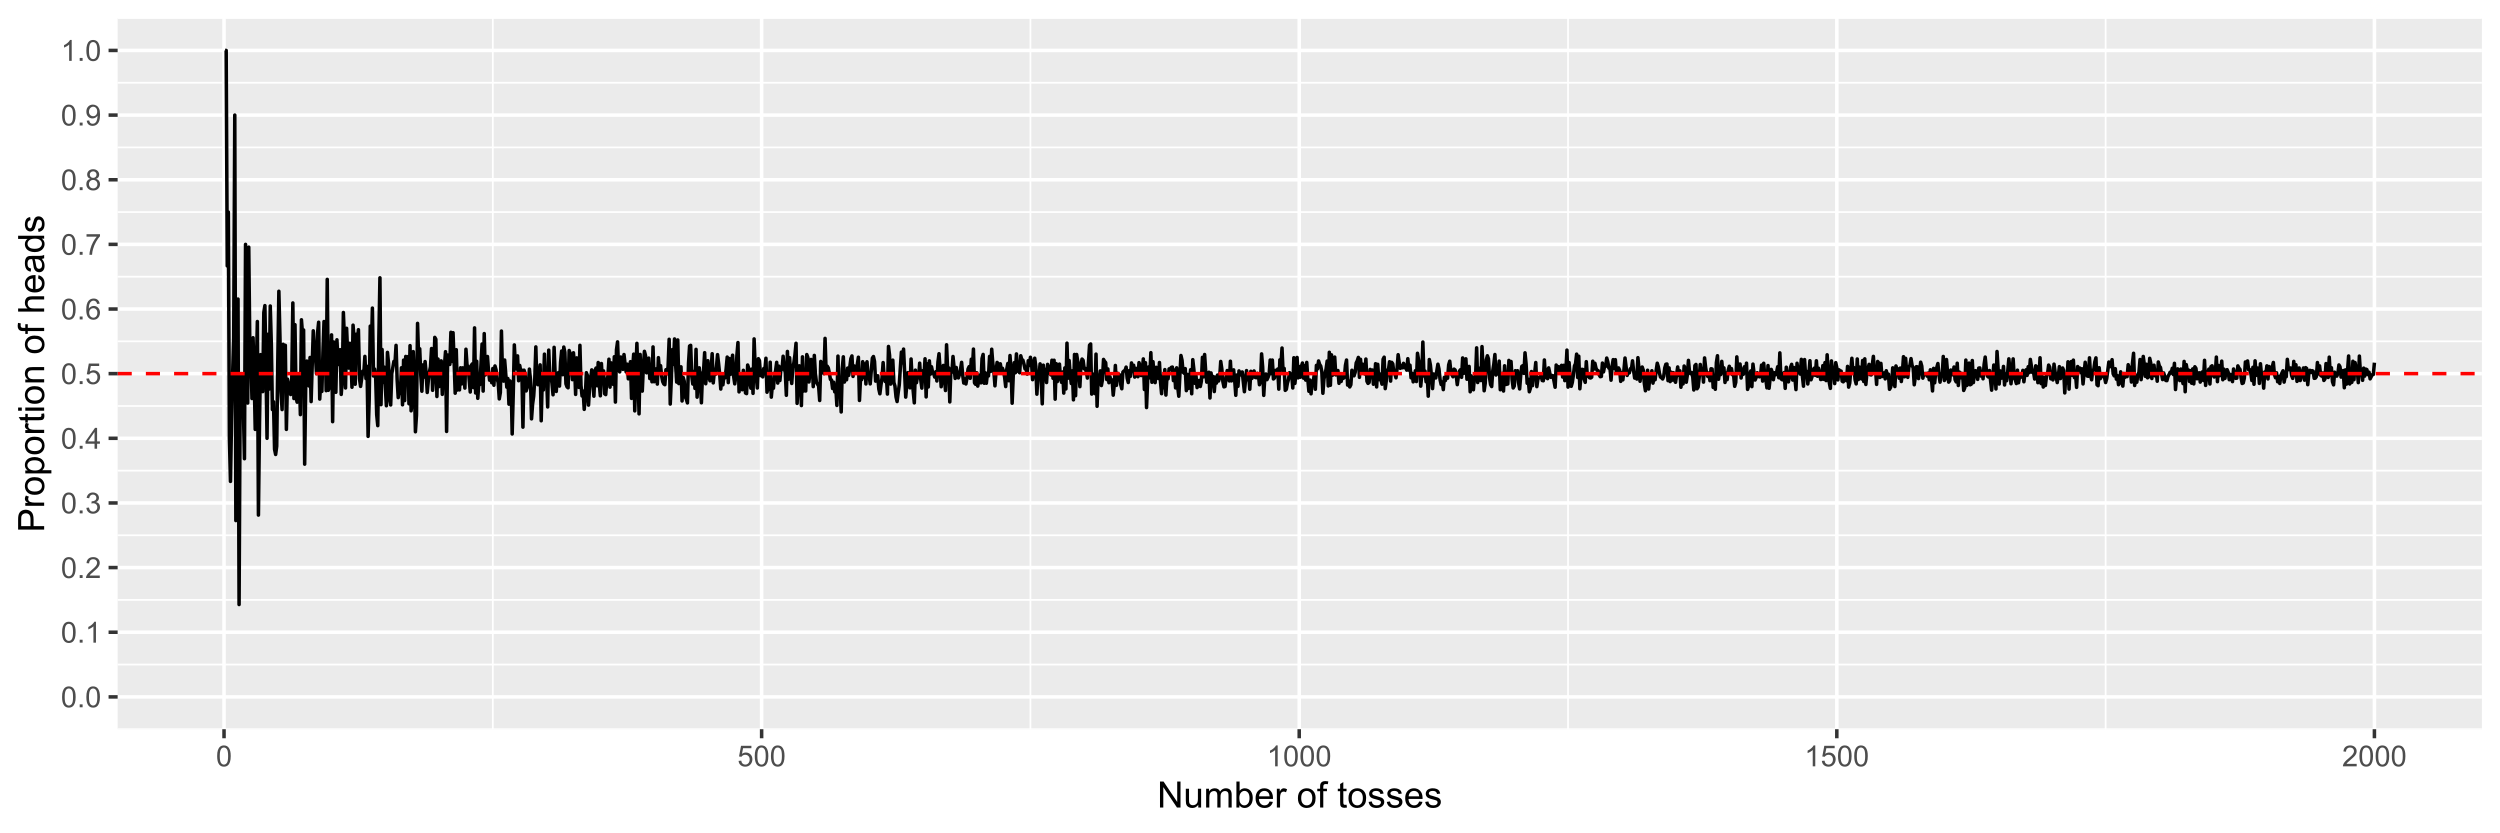 <?xml version="1.0" encoding="UTF-8"?>
<svg xmlns="http://www.w3.org/2000/svg" xmlns:xlink="http://www.w3.org/1999/xlink" width="756pt" height="252pt" viewBox="0 0 756 252" version="1.1">
<defs>
<g>
<symbol overflow="visible" id="glyph0-0">
<path style="stroke:none;" d="M 1.102 0 L 1.102 -5.5 L 5.5 -5.5 L 5.5 0 Z M 1.238 -0.137 L 5.363 -0.137 L 5.363 -5.363 L 1.238 -5.363 Z M 1.238 -0.137 "/>
</symbol>
<symbol overflow="visible" id="glyph0-1">
<path style="stroke:none;" d="M 0.367 -3.105 C 0.363 -3.848 0.438 -4.445 0.594 -4.902 C 0.742 -5.355 0.973 -5.707 1.277 -5.953 C 1.578 -6.199 1.957 -6.32 2.418 -6.324 C 2.754 -6.32 3.051 -6.254 3.309 -6.121 C 3.562 -5.984 3.773 -5.789 3.938 -5.531 C 4.102 -5.273 4.23 -4.961 4.328 -4.594 C 4.422 -4.227 4.469 -3.73 4.473 -3.105 C 4.469 -2.367 4.395 -1.77 4.242 -1.316 C 4.09 -0.859 3.863 -0.508 3.562 -0.262 C 3.258 -0.016 2.875 0.105 2.418 0.109 C 1.809 0.105 1.332 -0.109 0.988 -0.547 C 0.57 -1.066 0.363 -1.922 0.367 -3.105 Z M 1.16 -3.105 C 1.16 -2.07 1.281 -1.379 1.523 -1.039 C 1.766 -0.695 2.062 -0.527 2.418 -0.527 C 2.773 -0.527 3.074 -0.699 3.316 -1.043 C 3.559 -1.387 3.68 -2.074 3.68 -3.105 C 3.68 -4.145 3.559 -4.832 3.316 -5.172 C 3.074 -5.512 2.77 -5.684 2.41 -5.684 C 2.051 -5.684 1.77 -5.531 1.559 -5.234 C 1.293 -4.844 1.16 -4.137 1.16 -3.105 Z M 1.16 -3.105 "/>
</symbol>
<symbol overflow="visible" id="glyph0-2">
<path style="stroke:none;" d="M 0.801 0 L 0.801 -0.883 L 1.68 -0.883 L 1.68 0 Z M 0.801 0 "/>
</symbol>
<symbol overflow="visible" id="glyph0-3">
<path style="stroke:none;" d="M 3.277 0 L 2.504 0 L 2.504 -4.93 C 2.316 -4.75 2.074 -4.574 1.773 -4.395 C 1.469 -4.215 1.195 -4.082 0.957 -3.996 L 0.957 -4.742 C 1.387 -4.941 1.766 -5.188 2.09 -5.48 C 2.414 -5.77 2.645 -6.051 2.781 -6.324 L 3.277 -6.324 Z M 3.277 0 "/>
</symbol>
<symbol overflow="visible" id="glyph0-4">
<path style="stroke:none;" d="M 4.43 -0.742 L 4.43 0 L 0.266 0 C 0.258 -0.188 0.289 -0.367 0.355 -0.539 C 0.461 -0.82 0.629 -1.098 0.863 -1.375 C 1.094 -1.648 1.434 -1.965 1.879 -2.328 C 2.562 -2.887 3.023 -3.332 3.266 -3.664 C 3.5 -3.988 3.621 -4.301 3.625 -4.594 C 3.621 -4.898 3.512 -5.156 3.297 -5.367 C 3.074 -5.578 2.789 -5.684 2.441 -5.684 C 2.066 -5.684 1.77 -5.57 1.547 -5.348 C 1.32 -5.125 1.207 -4.816 1.207 -4.422 L 0.414 -4.504 C 0.465 -5.094 0.668 -5.543 1.027 -5.855 C 1.379 -6.164 1.855 -6.32 2.457 -6.324 C 3.059 -6.32 3.539 -6.152 3.891 -5.82 C 4.242 -5.484 4.418 -5.07 4.422 -4.578 C 4.418 -4.32 4.367 -4.074 4.266 -3.832 C 4.164 -3.59 3.992 -3.332 3.754 -3.062 C 3.512 -2.793 3.113 -2.426 2.562 -1.957 C 2.094 -1.566 1.797 -1.301 1.664 -1.16 C 1.531 -1.02 1.422 -0.879 1.34 -0.742 Z M 4.43 -0.742 "/>
</symbol>
<symbol overflow="visible" id="glyph0-5">
<path style="stroke:none;" d="M 0.371 -1.664 L 1.145 -1.766 C 1.23 -1.324 1.383 -1.008 1.598 -0.816 C 1.809 -0.621 2.066 -0.527 2.375 -0.527 C 2.734 -0.527 3.043 -0.652 3.297 -0.906 C 3.547 -1.156 3.672 -1.469 3.676 -1.844 C 3.672 -2.195 3.555 -2.488 3.324 -2.719 C 3.09 -2.949 2.797 -3.062 2.441 -3.066 C 2.293 -3.062 2.109 -3.035 1.895 -2.98 L 1.98 -3.66 C 2.031 -3.652 2.07 -3.648 2.105 -3.652 C 2.434 -3.648 2.73 -3.734 2.996 -3.91 C 3.254 -4.078 3.387 -4.344 3.391 -4.703 C 3.387 -4.984 3.289 -5.219 3.102 -5.406 C 2.906 -5.59 2.66 -5.684 2.359 -5.688 C 2.055 -5.684 1.805 -5.59 1.605 -5.402 C 1.402 -5.215 1.273 -4.93 1.219 -4.555 L 0.445 -4.691 C 0.539 -5.207 0.754 -5.609 1.09 -5.895 C 1.426 -6.18 1.844 -6.32 2.344 -6.324 C 2.688 -6.32 3.004 -6.246 3.293 -6.102 C 3.582 -5.953 3.801 -5.754 3.953 -5.5 C 4.105 -5.242 4.184 -4.973 4.184 -4.688 C 4.184 -4.414 4.109 -4.164 3.965 -3.945 C 3.816 -3.719 3.602 -3.543 3.316 -3.41 C 3.688 -3.324 3.977 -3.145 4.184 -2.875 C 4.391 -2.602 4.492 -2.262 4.496 -1.859 C 4.492 -1.305 4.293 -0.84 3.895 -0.461 C 3.492 -0.078 2.984 0.109 2.371 0.113 C 1.816 0.109 1.355 -0.051 0.992 -0.379 C 0.625 -0.707 0.418 -1.137 0.371 -1.664 Z M 0.371 -1.664 "/>
</symbol>
<symbol overflow="visible" id="glyph0-6">
<path style="stroke:none;" d="M 2.844 0 L 2.844 -1.508 L 0.113 -1.508 L 0.113 -2.219 L 2.988 -6.301 L 3.617 -6.301 L 3.617 -2.219 L 4.469 -2.219 L 4.469 -1.508 L 3.617 -1.508 L 3.617 0 Z M 2.844 -2.219 L 2.844 -5.059 L 0.871 -2.219 Z M 2.844 -2.219 "/>
</symbol>
<symbol overflow="visible" id="glyph0-7">
<path style="stroke:none;" d="M 0.367 -1.648 L 1.176 -1.719 C 1.234 -1.32 1.375 -1.023 1.594 -0.824 C 1.812 -0.625 2.078 -0.527 2.391 -0.527 C 2.762 -0.527 3.074 -0.668 3.336 -0.949 C 3.59 -1.23 3.719 -1.602 3.723 -2.066 C 3.719 -2.504 3.594 -2.852 3.348 -3.109 C 3.098 -3.363 2.773 -3.492 2.375 -3.492 C 2.125 -3.492 1.902 -3.434 1.703 -3.32 C 1.5 -3.207 1.344 -3.062 1.23 -2.883 L 0.504 -2.977 L 1.113 -6.215 L 4.246 -6.215 L 4.246 -5.473 L 1.73 -5.473 L 1.391 -3.781 C 1.766 -4.039 2.164 -4.172 2.582 -4.176 C 3.129 -4.172 3.594 -3.98 3.973 -3.605 C 4.352 -3.223 4.539 -2.734 4.543 -2.137 C 4.539 -1.562 4.375 -1.07 4.043 -0.656 C 3.637 -0.148 3.086 0.105 2.391 0.109 C 1.816 0.105 1.348 -0.051 0.984 -0.371 C 0.621 -0.691 0.414 -1.117 0.367 -1.648 Z M 0.367 -1.648 "/>
</symbol>
<symbol overflow="visible" id="glyph0-8">
<path style="stroke:none;" d="M 4.379 -4.758 L 3.609 -4.695 C 3.539 -4.996 3.441 -5.219 3.316 -5.359 C 3.105 -5.574 2.848 -5.684 2.543 -5.688 C 2.297 -5.684 2.078 -5.617 1.895 -5.484 C 1.648 -5.305 1.457 -5.043 1.32 -4.703 C 1.176 -4.363 1.105 -3.879 1.102 -3.25 C 1.285 -3.531 1.512 -3.742 1.781 -3.879 C 2.051 -4.016 2.332 -4.082 2.629 -4.086 C 3.141 -4.082 3.578 -3.895 3.945 -3.516 C 4.305 -3.137 4.488 -2.645 4.492 -2.047 C 4.488 -1.648 4.402 -1.281 4.234 -0.941 C 4.062 -0.602 3.828 -0.34 3.531 -0.16 C 3.23 0.02 2.895 0.105 2.52 0.109 C 1.871 0.105 1.344 -0.129 0.941 -0.602 C 0.531 -1.074 0.328 -1.855 0.332 -2.949 C 0.328 -4.16 0.551 -5.047 1.004 -5.602 C 1.395 -6.082 1.926 -6.32 2.59 -6.324 C 3.086 -6.32 3.492 -6.184 3.809 -5.906 C 4.125 -5.629 4.312 -5.246 4.379 -4.758 Z M 1.219 -2.039 C 1.219 -1.773 1.273 -1.516 1.387 -1.273 C 1.5 -1.027 1.66 -0.844 1.863 -0.719 C 2.066 -0.59 2.277 -0.527 2.504 -0.527 C 2.828 -0.527 3.109 -0.656 3.348 -0.922 C 3.578 -1.184 3.695 -1.543 3.699 -2 C 3.695 -2.43 3.582 -2.773 3.352 -3.027 C 3.117 -3.273 2.824 -3.398 2.477 -3.402 C 2.121 -3.398 1.824 -3.273 1.582 -3.027 C 1.34 -2.773 1.219 -2.445 1.219 -2.039 Z M 1.219 -2.039 "/>
</symbol>
<symbol overflow="visible" id="glyph0-9">
<path style="stroke:none;" d="M 0.418 -5.473 L 0.418 -6.219 L 4.496 -6.219 L 4.496 -5.617 C 4.09 -5.188 3.691 -4.621 3.301 -3.914 C 2.902 -3.203 2.602 -2.473 2.391 -1.73 C 2.234 -1.199 2.133 -0.625 2.094 0 L 1.297 0 C 1.305 -0.492 1.402 -1.09 1.59 -1.793 C 1.773 -2.496 2.043 -3.172 2.391 -3.824 C 2.738 -4.477 3.109 -5.027 3.504 -5.473 Z M 0.418 -5.473 "/>
</symbol>
<symbol overflow="visible" id="glyph0-10">
<path style="stroke:none;" d="M 1.555 -3.418 C 1.23 -3.531 0.992 -3.699 0.84 -3.918 C 0.684 -4.133 0.609 -4.395 0.609 -4.699 C 0.609 -5.156 0.773 -5.539 1.102 -5.855 C 1.43 -6.164 1.867 -6.32 2.418 -6.324 C 2.969 -6.32 3.41 -6.16 3.746 -5.844 C 4.078 -5.523 4.246 -5.137 4.25 -4.68 C 4.246 -4.387 4.172 -4.133 4.02 -3.918 C 3.863 -3.699 3.629 -3.531 3.32 -3.418 C 3.707 -3.285 4 -3.082 4.203 -2.805 C 4.402 -2.52 4.504 -2.184 4.508 -1.801 C 4.504 -1.258 4.312 -0.805 3.934 -0.441 C 3.551 -0.074 3.051 0.105 2.434 0.109 C 1.809 0.105 1.309 -0.074 0.926 -0.441 C 0.543 -0.809 0.352 -1.27 0.355 -1.82 C 0.352 -2.23 0.457 -2.574 0.668 -2.852 C 0.875 -3.125 1.168 -3.312 1.555 -3.418 Z M 1.402 -4.727 C 1.398 -4.426 1.496 -4.184 1.688 -3.996 C 1.879 -3.805 2.129 -3.707 2.438 -3.711 C 2.734 -3.707 2.977 -3.801 3.168 -3.992 C 3.355 -4.176 3.449 -4.406 3.453 -4.684 C 3.449 -4.965 3.352 -5.203 3.16 -5.398 C 2.961 -5.586 2.719 -5.684 2.43 -5.688 C 2.129 -5.684 1.883 -5.59 1.691 -5.402 C 1.496 -5.215 1.398 -4.988 1.402 -4.727 Z M 1.152 -1.816 C 1.148 -1.598 1.199 -1.383 1.309 -1.176 C 1.41 -0.969 1.566 -0.809 1.773 -0.695 C 1.98 -0.582 2.203 -0.527 2.441 -0.527 C 2.809 -0.527 3.113 -0.645 3.355 -0.883 C 3.594 -1.121 3.715 -1.426 3.719 -1.793 C 3.715 -2.164 3.59 -2.469 3.344 -2.715 C 3.094 -2.957 2.785 -3.082 2.414 -3.082 C 2.051 -3.082 1.75 -2.961 1.512 -2.719 C 1.27 -2.477 1.148 -2.176 1.152 -1.816 Z M 1.152 -1.816 "/>
</symbol>
<symbol overflow="visible" id="glyph0-11">
<path style="stroke:none;" d="M 0.48 -1.457 L 1.227 -1.527 C 1.285 -1.172 1.406 -0.918 1.586 -0.762 C 1.762 -0.605 1.988 -0.527 2.27 -0.527 C 2.504 -0.527 2.715 -0.582 2.895 -0.691 C 3.074 -0.801 3.219 -0.945 3.336 -1.129 C 3.445 -1.309 3.543 -1.555 3.621 -1.863 C 3.699 -2.172 3.738 -2.484 3.738 -2.809 C 3.738 -2.84 3.734 -2.895 3.734 -2.965 C 3.578 -2.715 3.367 -2.512 3.102 -2.363 C 2.828 -2.207 2.539 -2.133 2.23 -2.137 C 1.707 -2.133 1.266 -2.32 0.906 -2.703 C 0.543 -3.078 0.363 -3.578 0.367 -4.199 C 0.363 -4.836 0.551 -5.348 0.93 -5.738 C 1.305 -6.125 1.777 -6.32 2.348 -6.324 C 2.754 -6.32 3.129 -6.211 3.469 -5.992 C 3.809 -5.77 4.066 -5.457 4.242 -5.051 C 4.418 -4.641 4.504 -4.047 4.508 -3.277 C 4.504 -2.469 4.418 -1.828 4.246 -1.355 C 4.07 -0.875 3.809 -0.512 3.465 -0.266 C 3.117 -0.016 2.715 0.105 2.25 0.109 C 1.758 0.105 1.355 -0.027 1.043 -0.301 C 0.73 -0.574 0.543 -0.961 0.48 -1.457 Z M 3.648 -4.238 C 3.645 -4.676 3.527 -5.027 3.293 -5.293 C 3.055 -5.551 2.77 -5.684 2.441 -5.684 C 2.094 -5.684 1.793 -5.543 1.543 -5.262 C 1.285 -4.98 1.16 -4.617 1.16 -4.172 C 1.16 -3.77 1.281 -3.441 1.523 -3.195 C 1.766 -2.941 2.062 -2.816 2.418 -2.82 C 2.773 -2.816 3.066 -2.941 3.301 -3.195 C 3.527 -3.441 3.645 -3.789 3.648 -4.238 Z M 3.648 -4.238 "/>
</symbol>
<symbol overflow="visible" id="glyph1-0">
<path style="stroke:none;" d="M 1.375 0 L 1.375 -6.875 L 6.875 -6.875 L 6.875 0 Z M 1.547 -0.172 L 6.703 -0.172 L 6.703 -6.703 L 1.547 -6.703 Z M 1.547 -0.172 "/>
</symbol>
<symbol overflow="visible" id="glyph1-1">
<path style="stroke:none;" d="M 0.836 0 L 0.836 -7.875 L 1.906 -7.875 L 6.043 -1.691 L 6.043 -7.875 L 7.043 -7.875 L 7.043 0 L 5.973 0 L 1.836 -6.188 L 1.836 0 Z M 0.836 0 "/>
</symbol>
<symbol overflow="visible" id="glyph1-2">
<path style="stroke:none;" d="M 4.465 0 L 4.465 -0.836 C 4.02 -0.191 3.414 0.129 2.652 0.129 C 2.312 0.129 2 0.066 1.711 -0.062 C 1.418 -0.191 1.199 -0.355 1.059 -0.551 C 0.914 -0.746 0.816 -0.984 0.762 -1.266 C 0.723 -1.453 0.703 -1.754 0.703 -2.172 L 0.703 -5.703 L 1.672 -5.703 L 1.672 -2.539 C 1.668 -2.031 1.688 -1.691 1.73 -1.52 C 1.785 -1.262 1.914 -1.062 2.113 -0.922 C 2.309 -0.773 2.555 -0.703 2.848 -0.703 C 3.137 -0.703 3.406 -0.777 3.66 -0.926 C 3.914 -1.074 4.094 -1.273 4.199 -1.531 C 4.305 -1.785 4.359 -2.16 4.359 -2.648 L 4.359 -5.703 L 5.328 -5.703 L 5.328 0 Z M 4.465 0 "/>
</symbol>
<symbol overflow="visible" id="glyph1-3">
<path style="stroke:none;" d="M 0.727 0 L 0.727 -5.703 L 1.59 -5.703 L 1.59 -4.902 C 1.766 -5.18 2.004 -5.406 2.305 -5.578 C 2.598 -5.746 2.938 -5.828 3.32 -5.832 C 3.738 -5.828 4.086 -5.742 4.359 -5.566 C 4.629 -5.391 4.816 -5.145 4.93 -4.836 C 5.379 -5.496 5.969 -5.828 6.691 -5.832 C 7.254 -5.828 7.688 -5.672 7.996 -5.363 C 8.297 -5.047 8.449 -4.566 8.453 -3.914 L 8.453 0 L 7.492 0 L 7.492 -3.594 C 7.488 -3.977 7.457 -4.254 7.398 -4.426 C 7.332 -4.594 7.219 -4.734 7.059 -4.84 C 6.891 -4.941 6.695 -4.992 6.477 -4.996 C 6.07 -4.992 5.738 -4.859 5.477 -4.594 C 5.211 -4.328 5.078 -3.898 5.082 -3.312 L 5.082 0 L 4.113 0 L 4.113 -3.707 C 4.113 -4.133 4.031 -4.453 3.875 -4.672 C 3.715 -4.883 3.461 -4.992 3.105 -4.996 C 2.832 -4.992 2.578 -4.922 2.348 -4.781 C 2.117 -4.637 1.949 -4.426 1.848 -4.152 C 1.738 -3.875 1.688 -3.477 1.691 -2.961 L 1.691 0 Z M 0.727 0 "/>
</symbol>
<symbol overflow="visible" id="glyph1-4">
<path style="stroke:none;" d="M 1.617 0 L 0.719 0 L 0.719 -7.875 L 1.688 -7.875 L 1.688 -5.066 C 2.094 -5.574 2.613 -5.828 3.25 -5.832 C 3.598 -5.828 3.93 -5.758 4.246 -5.621 C 4.555 -5.477 4.812 -5.277 5.02 -5.023 C 5.219 -4.766 5.379 -4.457 5.496 -4.098 C 5.609 -3.73 5.664 -3.344 5.668 -2.938 C 5.664 -1.957 5.422 -1.203 4.941 -0.672 C 4.453 -0.137 3.875 0.129 3.203 0.129 C 2.527 0.129 2 -0.152 1.617 -0.715 Z M 1.605 -2.895 C 1.605 -2.207 1.699 -1.711 1.887 -1.414 C 2.191 -0.91 2.602 -0.66 3.121 -0.664 C 3.539 -0.66 3.902 -0.844 4.215 -1.215 C 4.52 -1.578 4.676 -2.129 4.68 -2.859 C 4.676 -3.602 4.527 -4.148 4.234 -4.508 C 3.938 -4.859 3.582 -5.039 3.164 -5.039 C 2.742 -5.039 2.375 -4.855 2.066 -4.488 C 1.758 -4.121 1.605 -3.59 1.605 -2.895 Z M 1.605 -2.895 "/>
</symbol>
<symbol overflow="visible" id="glyph1-5">
<path style="stroke:none;" d="M 4.629 -1.836 L 5.629 -1.715 C 5.469 -1.125 5.176 -0.672 4.75 -0.352 C 4.324 -0.031 3.781 0.129 3.121 0.129 C 2.281 0.129 1.617 -0.125 1.133 -0.641 C 0.641 -1.152 0.398 -1.875 0.402 -2.805 C 0.398 -3.762 0.645 -4.504 1.145 -5.035 C 1.637 -5.562 2.277 -5.828 3.066 -5.832 C 3.824 -5.828 4.449 -5.57 4.934 -5.051 C 5.418 -4.531 5.66 -3.801 5.66 -2.863 C 5.66 -2.805 5.656 -2.719 5.656 -2.605 L 1.402 -2.605 C 1.434 -1.977 1.613 -1.496 1.934 -1.164 C 2.25 -0.828 2.645 -0.66 3.125 -0.664 C 3.477 -0.66 3.781 -0.754 4.031 -0.945 C 4.281 -1.129 4.48 -1.426 4.629 -1.836 Z M 1.457 -3.398 L 4.641 -3.398 C 4.598 -3.879 4.473 -4.238 4.273 -4.48 C 3.961 -4.852 3.562 -5.039 3.078 -5.039 C 2.629 -5.039 2.258 -4.891 1.957 -4.594 C 1.652 -4.297 1.484 -3.898 1.457 -3.398 Z M 1.457 -3.398 "/>
</symbol>
<symbol overflow="visible" id="glyph1-6">
<path style="stroke:none;" d="M 0.715 0 L 0.715 -5.703 L 1.586 -5.703 L 1.586 -4.84 C 1.805 -5.242 2.008 -5.508 2.199 -5.637 C 2.383 -5.766 2.59 -5.828 2.82 -5.832 C 3.141 -5.828 3.473 -5.727 3.812 -5.523 L 3.48 -4.625 C 3.242 -4.762 3.004 -4.832 2.773 -4.836 C 2.555 -4.832 2.363 -4.77 2.199 -4.645 C 2.027 -4.516 1.91 -4.34 1.844 -4.113 C 1.73 -3.77 1.676 -3.391 1.68 -2.984 L 1.68 0 Z M 0.715 0 "/>
</symbol>
<symbol overflow="visible" id="glyph1-7">
<path style="stroke:none;" d=""/>
</symbol>
<symbol overflow="visible" id="glyph1-8">
<path style="stroke:none;" d="M 0.367 -2.852 C 0.363 -3.906 0.656 -4.688 1.246 -5.199 C 1.734 -5.617 2.332 -5.828 3.039 -5.832 C 3.82 -5.828 4.461 -5.574 4.961 -5.062 C 5.457 -4.547 5.707 -3.836 5.711 -2.934 C 5.707 -2.195 5.598 -1.617 5.379 -1.199 C 5.156 -0.777 4.832 -0.449 4.414 -0.219 C 3.992 0.016 3.535 0.129 3.039 0.129 C 2.238 0.129 1.594 -0.125 1.105 -0.637 C 0.609 -1.148 0.363 -1.887 0.367 -2.852 Z M 1.359 -2.852 C 1.359 -2.121 1.516 -1.574 1.836 -1.211 C 2.152 -0.844 2.555 -0.66 3.039 -0.664 C 3.516 -0.66 3.914 -0.844 4.234 -1.211 C 4.551 -1.574 4.711 -2.133 4.715 -2.883 C 4.711 -3.586 4.551 -4.117 4.234 -4.484 C 3.91 -4.844 3.512 -5.027 3.039 -5.031 C 2.555 -5.027 2.152 -4.848 1.836 -4.488 C 1.516 -4.129 1.359 -3.582 1.359 -2.852 Z M 1.359 -2.852 "/>
</symbol>
<symbol overflow="visible" id="glyph1-9">
<path style="stroke:none;" d="M 0.957 0 L 0.957 -4.953 L 0.102 -4.953 L 0.102 -5.703 L 0.957 -5.703 L 0.957 -6.312 C 0.953 -6.691 0.988 -6.977 1.059 -7.164 C 1.148 -7.41 1.312 -7.613 1.551 -7.773 C 1.781 -7.926 2.109 -8.004 2.535 -8.008 C 2.805 -8.004 3.105 -7.973 3.438 -7.91 L 3.293 -7.07 C 3.09 -7.102 2.898 -7.117 2.723 -7.121 C 2.426 -7.117 2.219 -7.055 2.098 -6.934 C 1.977 -6.805 1.914 -6.57 1.918 -6.23 L 1.918 -5.703 L 3.031 -5.703 L 3.031 -4.953 L 1.918 -4.953 L 1.918 0 Z M 0.957 0 "/>
</symbol>
<symbol overflow="visible" id="glyph1-10">
<path style="stroke:none;" d="M 2.836 -0.863 L 2.977 -0.012 C 2.703 0.043 2.457 0.07 2.246 0.074 C 1.891 0.07 1.621 0.02 1.43 -0.09 C 1.234 -0.199 1.098 -0.348 1.02 -0.527 C 0.941 -0.707 0.902 -1.086 0.902 -1.672 L 0.902 -4.953 L 0.195 -4.953 L 0.195 -5.703 L 0.902 -5.703 L 0.902 -7.117 L 1.863 -7.695 L 1.863 -5.703 L 2.836 -5.703 L 2.836 -4.953 L 1.863 -4.953 L 1.863 -1.617 C 1.863 -1.34 1.879 -1.16 1.914 -1.086 C 1.945 -1.004 2 -0.941 2.078 -0.898 C 2.152 -0.848 2.262 -0.824 2.41 -0.828 C 2.516 -0.824 2.66 -0.836 2.836 -0.863 Z M 2.836 -0.863 "/>
</symbol>
<symbol overflow="visible" id="glyph1-11">
<path style="stroke:none;" d="M 0.34 -1.703 L 1.293 -1.852 C 1.344 -1.469 1.492 -1.172 1.742 -0.969 C 1.984 -0.762 2.328 -0.66 2.773 -0.664 C 3.211 -0.66 3.539 -0.75 3.758 -0.934 C 3.969 -1.113 4.078 -1.328 4.082 -1.574 C 4.078 -1.789 3.984 -1.961 3.797 -2.09 C 3.664 -2.172 3.332 -2.281 2.809 -2.418 C 2.098 -2.594 1.605 -2.75 1.332 -2.883 C 1.055 -3.012 0.848 -3.191 0.711 -3.422 C 0.566 -3.652 0.496 -3.906 0.5 -4.188 C 0.496 -4.441 0.555 -4.676 0.672 -4.895 C 0.785 -5.105 0.945 -5.289 1.148 -5.438 C 1.297 -5.547 1.5 -5.637 1.762 -5.715 C 2.02 -5.789 2.301 -5.828 2.602 -5.832 C 3.047 -5.828 3.438 -5.766 3.777 -5.637 C 4.113 -5.508 4.363 -5.332 4.527 -5.113 C 4.688 -4.891 4.797 -4.598 4.859 -4.234 L 3.914 -4.102 C 3.871 -4.395 3.746 -4.621 3.543 -4.789 C 3.336 -4.953 3.043 -5.039 2.668 -5.039 C 2.223 -5.039 1.906 -4.965 1.719 -4.816 C 1.523 -4.668 1.43 -4.496 1.434 -4.301 C 1.43 -4.176 1.469 -4.062 1.551 -3.965 C 1.629 -3.859 1.754 -3.773 1.922 -3.707 C 2.016 -3.668 2.301 -3.586 2.777 -3.461 C 3.461 -3.273 3.938 -3.121 4.207 -3.008 C 4.477 -2.891 4.688 -2.723 4.844 -2.504 C 4.996 -2.277 5.074 -2.004 5.074 -1.676 C 5.074 -1.352 4.98 -1.047 4.793 -0.766 C 4.605 -0.48 4.332 -0.262 3.98 -0.105 C 3.621 0.051 3.223 0.129 2.777 0.129 C 2.035 0.129 1.469 -0.023 1.082 -0.332 C 0.691 -0.641 0.445 -1.098 0.34 -1.703 Z M 0.34 -1.703 "/>
</symbol>
<symbol overflow="visible" id="glyph2-0">
<path style="stroke:none;" d="M 0 -1.375 L -6.875 -1.375 L -6.875 -6.875 L 0 -6.875 Z M -0.172 -1.547 L -0.172 -6.703 L -6.703 -6.703 L -6.703 -1.547 Z M -0.172 -1.547 "/>
</symbol>
<symbol overflow="visible" id="glyph2-1">
<path style="stroke:none;" d="M 0 -0.848 L -7.875 -0.848 L -7.875 -3.82 C -7.875 -4.34 -7.848 -4.738 -7.797 -5.016 C -7.73 -5.402 -7.609 -5.727 -7.43 -5.988 C -7.25 -6.25 -6.996 -6.461 -6.672 -6.621 C -6.344 -6.777 -5.984 -6.855 -5.598 -6.859 C -4.926 -6.855 -4.359 -6.641 -3.895 -6.219 C -3.43 -5.789 -3.199 -5.02 -3.199 -3.91 L -3.203 -1.891 L 0 -1.891 Z M -4.129 -1.891 L -4.129 -3.926 C -4.125 -4.598 -4.25 -5.074 -4.504 -5.359 C -4.754 -5.641 -5.105 -5.781 -5.562 -5.785 C -5.891 -5.781 -6.176 -5.699 -6.41 -5.535 C -6.645 -5.367 -6.797 -5.148 -6.875 -4.875 C -6.918 -4.699 -6.941 -4.375 -6.945 -3.906 L -6.945 -1.891 Z M -4.129 -1.891 "/>
</symbol>
<symbol overflow="visible" id="glyph2-2">
<path style="stroke:none;" d="M 0 -0.715 L -5.703 -0.715 L -5.703 -1.586 L -4.84 -1.586 C -5.242 -1.805 -5.508 -2.008 -5.637 -2.199 C -5.766 -2.383 -5.828 -2.59 -5.832 -2.82 C -5.828 -3.141 -5.727 -3.473 -5.523 -3.812 L -4.625 -3.48 C -4.762 -3.242 -4.832 -3.004 -4.836 -2.773 C -4.832 -2.555 -4.77 -2.363 -4.645 -2.199 C -4.516 -2.027 -4.34 -1.91 -4.113 -1.844 C -3.77 -1.73 -3.391 -1.676 -2.984 -1.68 L 0 -1.68 Z M 0 -0.715 "/>
</symbol>
<symbol overflow="visible" id="glyph2-3">
<path style="stroke:none;" d="M -2.852 -0.367 C -3.906 -0.363 -4.688 -0.656 -5.199 -1.246 C -5.617 -1.734 -5.828 -2.332 -5.832 -3.039 C -5.828 -3.82 -5.574 -4.461 -5.062 -4.961 C -4.547 -5.457 -3.836 -5.707 -2.934 -5.711 C -2.195 -5.707 -1.617 -5.598 -1.199 -5.379 C -0.777 -5.156 -0.449 -4.832 -0.219 -4.414 C 0.016 -3.992 0.129 -3.535 0.129 -3.039 C 0.129 -2.238 -0.125 -1.594 -0.637 -1.105 C -1.148 -0.609 -1.887 -0.363 -2.852 -0.367 Z M -2.852 -1.359 C -2.121 -1.359 -1.574 -1.516 -1.211 -1.836 C -0.844 -2.152 -0.66 -2.555 -0.664 -3.039 C -0.66 -3.516 -0.844 -3.914 -1.211 -4.234 C -1.574 -4.551 -2.133 -4.711 -2.883 -4.715 C -3.586 -4.711 -4.117 -4.551 -4.484 -4.234 C -4.844 -3.91 -5.027 -3.512 -5.031 -3.039 C -5.027 -2.555 -4.848 -2.152 -4.488 -1.836 C -4.129 -1.516 -3.582 -1.359 -2.852 -1.359 Z M -2.852 -1.359 "/>
</symbol>
<symbol overflow="visible" id="glyph2-4">
<path style="stroke:none;" d="M 2.188 -0.727 L -5.703 -0.727 L -5.703 -1.605 L -4.961 -1.605 C -5.25 -1.812 -5.469 -2.047 -5.613 -2.309 C -5.758 -2.57 -5.828 -2.887 -5.832 -3.262 C -5.828 -3.746 -5.703 -4.176 -5.457 -4.551 C -5.203 -4.922 -4.852 -5.203 -4.395 -5.391 C -3.938 -5.578 -3.438 -5.672 -2.895 -5.676 C -2.309 -5.672 -1.781 -5.566 -1.316 -5.359 C -0.848 -5.148 -0.488 -4.844 -0.242 -4.449 C 0.008 -4.047 0.129 -3.629 0.129 -3.191 C 0.129 -2.867 0.062 -2.578 -0.074 -2.32 C -0.207 -2.062 -0.379 -1.852 -0.59 -1.691 L 2.188 -1.691 Z M -2.82 -1.602 C -2.082 -1.598 -1.539 -1.746 -1.191 -2.047 C -0.836 -2.34 -0.66 -2.699 -0.664 -3.125 C -0.66 -3.551 -0.844 -3.918 -1.211 -4.227 C -1.574 -4.531 -2.137 -4.688 -2.898 -4.688 C -3.625 -4.688 -4.168 -4.535 -4.531 -4.238 C -4.891 -3.938 -5.074 -3.582 -5.074 -3.168 C -5.074 -2.754 -4.879 -2.391 -4.496 -2.074 C -4.109 -1.758 -3.551 -1.598 -2.82 -1.602 Z M -2.82 -1.602 "/>
</symbol>
<symbol overflow="visible" id="glyph2-5">
<path style="stroke:none;" d="M -0.863 -2.836 L -0.012 -2.977 C 0.043 -2.703 0.07 -2.457 0.074 -2.246 C 0.07 -1.891 0.02 -1.621 -0.09 -1.43 C -0.199 -1.234 -0.348 -1.098 -0.527 -1.02 C -0.707 -0.941 -1.086 -0.902 -1.672 -0.902 L -4.953 -0.902 L -4.953 -0.195 L -5.703 -0.195 L -5.703 -0.902 L -7.117 -0.902 L -7.695 -1.863 L -5.703 -1.863 L -5.703 -2.836 L -4.953 -2.836 L -4.953 -1.863 L -1.617 -1.863 C -1.34 -1.863 -1.16 -1.879 -1.082 -1.914 C -1 -1.945 -0.938 -2 -0.895 -2.078 C -0.848 -2.152 -0.824 -2.262 -0.828 -2.41 C -0.824 -2.516 -0.836 -2.66 -0.863 -2.836 Z M -0.863 -2.836 "/>
</symbol>
<symbol overflow="visible" id="glyph2-6">
<path style="stroke:none;" d="M -6.762 -0.73 L -7.875 -0.73 L -7.875 -1.699 L -6.762 -1.699 Z M 0 -0.73 L -5.703 -0.73 L -5.703 -1.699 L 0 -1.695 Z M 0 -0.73 "/>
</symbol>
<symbol overflow="visible" id="glyph2-7">
<path style="stroke:none;" d="M 0 -0.727 L -5.703 -0.727 L -5.703 -1.594 L -4.895 -1.594 C -5.516 -2.012 -5.828 -2.617 -5.832 -3.41 C -5.828 -3.754 -5.766 -4.066 -5.645 -4.355 C -5.52 -4.641 -5.359 -4.859 -5.16 -5.004 C -4.957 -5.145 -4.719 -5.242 -4.445 -5.305 C -4.266 -5.336 -3.953 -5.355 -3.508 -5.359 L 0 -5.359 L 0 -4.395 L -3.469 -4.395 C -3.863 -4.395 -4.156 -4.355 -4.352 -4.281 C -4.543 -4.203 -4.699 -4.07 -4.82 -3.879 C -4.934 -3.688 -4.992 -3.461 -4.996 -3.207 C -4.992 -2.793 -4.859 -2.438 -4.602 -2.141 C -4.336 -1.836 -3.844 -1.688 -3.117 -1.691 L 0 -1.691 Z M 0 -0.727 "/>
</symbol>
<symbol overflow="visible" id="glyph2-8">
<path style="stroke:none;" d=""/>
</symbol>
<symbol overflow="visible" id="glyph2-9">
<path style="stroke:none;" d="M 0 -0.957 L -4.953 -0.957 L -4.953 -0.102 L -5.703 -0.102 L -5.703 -0.957 L -6.312 -0.957 C -6.691 -0.953 -6.977 -0.988 -7.164 -1.059 C -7.41 -1.148 -7.613 -1.312 -7.773 -1.551 C -7.926 -1.781 -8.004 -2.109 -8.008 -2.535 C -8.004 -2.805 -7.973 -3.105 -7.91 -3.438 L -7.07 -3.293 C -7.102 -3.09 -7.117 -2.898 -7.121 -2.723 C -7.117 -2.426 -7.055 -2.219 -6.934 -2.098 C -6.805 -1.977 -6.57 -1.914 -6.23 -1.918 L -5.703 -1.918 L -5.703 -3.031 L -4.953 -3.031 L -4.953 -1.918 L 0 -1.918 Z M 0 -0.957 "/>
</symbol>
<symbol overflow="visible" id="glyph2-10">
<path style="stroke:none;" d="M 0 -0.727 L -7.875 -0.727 L -7.875 -1.691 L -5.047 -1.691 C -5.566 -2.141 -5.828 -2.711 -5.832 -3.398 C -5.828 -3.82 -5.746 -4.188 -5.582 -4.5 C -5.414 -4.812 -5.184 -5.035 -4.891 -5.168 C -4.598 -5.301 -4.172 -5.367 -3.613 -5.371 L 0 -5.371 L 0 -4.406 L -3.613 -4.406 C -4.094 -4.406 -4.445 -4.301 -4.668 -4.09 C -4.887 -3.879 -4.996 -3.582 -5 -3.203 C -4.996 -2.914 -4.922 -2.645 -4.777 -2.395 C -4.625 -2.141 -4.426 -1.961 -4.172 -1.852 C -3.918 -1.742 -3.566 -1.688 -3.121 -1.691 L 0 -1.691 Z M 0 -0.727 "/>
</symbol>
<symbol overflow="visible" id="glyph2-11">
<path style="stroke:none;" d="M -1.836 -4.629 L -1.715 -5.629 C -1.125 -5.469 -0.672 -5.176 -0.352 -4.75 C -0.031 -4.324 0.129 -3.781 0.129 -3.121 C 0.129 -2.281 -0.125 -1.617 -0.641 -1.133 C -1.152 -0.641 -1.875 -0.398 -2.805 -0.402 C -3.762 -0.398 -4.504 -0.645 -5.035 -1.145 C -5.562 -1.637 -5.828 -2.277 -5.832 -3.066 C -5.828 -3.824 -5.57 -4.449 -5.051 -4.934 C -4.531 -5.418 -3.801 -5.66 -2.863 -5.66 C -2.805 -5.66 -2.719 -5.656 -2.605 -5.656 L -2.605 -1.402 C -1.977 -1.434 -1.496 -1.613 -1.164 -1.934 C -0.828 -2.25 -0.66 -2.645 -0.664 -3.125 C -0.66 -3.477 -0.754 -3.781 -0.941 -4.031 C -1.125 -4.281 -1.422 -4.48 -1.836 -4.629 Z M -3.398 -1.457 L -3.398 -4.641 C -3.879 -4.598 -4.238 -4.473 -4.48 -4.273 C -4.852 -3.961 -5.039 -3.562 -5.039 -3.078 C -5.039 -2.629 -4.891 -2.258 -4.594 -1.957 C -4.297 -1.652 -3.898 -1.484 -3.398 -1.457 Z M -3.398 -1.457 "/>
</symbol>
<symbol overflow="visible" id="glyph2-12">
<path style="stroke:none;" d="M -0.703 -4.445 C -0.398 -4.086 -0.184 -3.742 -0.059 -3.414 C 0.066 -3.082 0.129 -2.727 0.129 -2.348 C 0.129 -1.719 -0.023 -1.238 -0.328 -0.902 C -0.633 -0.566 -1.023 -0.398 -1.504 -0.398 C -1.781 -0.398 -2.035 -0.461 -2.27 -0.586 C -2.496 -0.711 -2.684 -0.875 -2.824 -1.086 C -2.965 -1.289 -3.07 -1.523 -3.141 -1.785 C -3.191 -1.969 -3.238 -2.254 -3.289 -2.641 C -3.375 -3.418 -3.488 -3.992 -3.621 -4.367 C -3.754 -4.367 -3.836 -4.371 -3.871 -4.371 C -4.266 -4.371 -4.543 -4.277 -4.703 -4.098 C -4.918 -3.848 -5.027 -3.48 -5.031 -2.996 C -5.027 -2.539 -4.949 -2.203 -4.793 -1.988 C -4.633 -1.77 -4.352 -1.609 -3.949 -1.508 L -4.078 -0.562 C -4.48 -0.648 -4.805 -0.789 -5.055 -0.988 C -5.301 -1.184 -5.492 -1.469 -5.629 -1.844 C -5.762 -2.215 -5.828 -2.645 -5.832 -3.137 C -5.828 -3.621 -5.773 -4.02 -5.66 -4.324 C -5.543 -4.629 -5.398 -4.852 -5.227 -4.996 C -5.055 -5.137 -4.836 -5.238 -4.57 -5.297 C -4.406 -5.328 -4.109 -5.344 -3.68 -5.344 L -2.391 -5.344 C -1.492 -5.344 -0.922 -5.363 -0.684 -5.406 C -0.445 -5.445 -0.219 -5.527 0 -5.648 L 0 -4.641 C -0.199 -4.539 -0.434 -4.473 -0.703 -4.445 Z M -2.863 -4.367 C -2.719 -4.012 -2.598 -3.488 -2.496 -2.789 C -2.438 -2.391 -2.371 -2.109 -2.301 -1.945 C -2.227 -1.781 -2.121 -1.652 -1.988 -1.562 C -1.848 -1.473 -1.695 -1.43 -1.531 -1.43 C -1.27 -1.43 -1.055 -1.527 -0.887 -1.723 C -0.711 -1.918 -0.625 -2.203 -0.629 -2.578 C -0.625 -2.949 -0.707 -3.277 -0.871 -3.57 C -1.031 -3.859 -1.254 -4.074 -1.543 -4.211 C -1.754 -4.312 -2.078 -4.363 -2.508 -4.367 Z M -2.863 -4.367 "/>
</symbol>
<symbol overflow="visible" id="glyph2-13">
<path style="stroke:none;" d="M 0 -4.426 L -0.719 -4.426 C -0.152 -4.059 0.129 -3.527 0.129 -2.832 C 0.129 -2.371 0.004 -1.953 -0.246 -1.574 C -0.496 -1.191 -0.844 -0.895 -1.297 -0.688 C -1.742 -0.477 -2.262 -0.375 -2.848 -0.375 C -3.414 -0.375 -3.93 -0.469 -4.395 -0.66 C -4.859 -0.848 -5.215 -1.133 -5.461 -1.516 C -5.707 -1.895 -5.828 -2.32 -5.832 -2.789 C -5.828 -3.133 -5.758 -3.438 -5.613 -3.707 C -5.469 -3.973 -5.277 -4.191 -5.047 -4.359 L -7.875 -4.363 L -7.875 -5.324 L 0 -5.324 Z M -2.848 -1.371 C -2.113 -1.371 -1.566 -1.523 -1.207 -1.832 C -0.844 -2.137 -0.66 -2.5 -0.664 -2.922 C -0.66 -3.34 -0.836 -3.699 -1.184 -3.996 C -1.527 -4.293 -2.055 -4.441 -2.766 -4.441 C -3.547 -4.441 -4.117 -4.289 -4.484 -3.988 C -4.844 -3.688 -5.027 -3.316 -5.031 -2.879 C -5.027 -2.445 -4.852 -2.086 -4.504 -1.801 C -4.152 -1.512 -3.602 -1.371 -2.848 -1.371 Z M -2.848 -1.371 "/>
</symbol>
<symbol overflow="visible" id="glyph2-14">
<path style="stroke:none;" d="M -1.703 -0.34 L -1.852 -1.293 C -1.469 -1.344 -1.172 -1.492 -0.969 -1.742 C -0.762 -1.984 -0.66 -2.328 -0.664 -2.773 C -0.66 -3.211 -0.75 -3.539 -0.934 -3.758 C -1.113 -3.969 -1.328 -4.078 -1.574 -4.082 C -1.789 -4.078 -1.961 -3.984 -2.09 -3.797 C -2.172 -3.664 -2.281 -3.332 -2.418 -2.809 C -2.594 -2.098 -2.75 -1.609 -2.883 -1.336 C -3.012 -1.062 -3.191 -0.852 -3.422 -0.711 C -3.652 -0.566 -3.906 -0.496 -4.188 -0.5 C -4.441 -0.496 -4.676 -0.555 -4.895 -0.672 C -5.105 -0.785 -5.289 -0.945 -5.438 -1.148 C -5.547 -1.297 -5.637 -1.5 -5.715 -1.762 C -5.789 -2.02 -5.828 -2.301 -5.832 -2.602 C -5.828 -3.047 -5.766 -3.438 -5.637 -3.777 C -5.508 -4.113 -5.332 -4.363 -5.113 -4.527 C -4.891 -4.688 -4.598 -4.797 -4.234 -4.859 L -4.102 -3.914 C -4.395 -3.871 -4.621 -3.746 -4.789 -3.543 C -4.953 -3.336 -5.039 -3.043 -5.039 -2.668 C -5.039 -2.223 -4.965 -1.906 -4.816 -1.719 C -4.668 -1.523 -4.496 -1.43 -4.301 -1.434 C -4.176 -1.43 -4.062 -1.469 -3.965 -1.551 C -3.859 -1.629 -3.773 -1.754 -3.707 -1.922 C -3.668 -2.016 -3.586 -2.301 -3.461 -2.777 C -3.273 -3.461 -3.121 -3.938 -3.008 -4.207 C -2.891 -4.477 -2.723 -4.688 -2.5 -4.844 C -2.277 -4.996 -2.004 -5.074 -1.676 -5.074 C -1.352 -5.074 -1.047 -4.98 -0.766 -4.793 C -0.48 -4.605 -0.262 -4.332 -0.105 -3.98 C 0.051 -3.621 0.129 -3.223 0.129 -2.777 C 0.129 -2.035 -0.023 -1.469 -0.332 -1.082 C -0.641 -0.691 -1.098 -0.445 -1.703 -0.34 Z M -1.703 -0.34 "/>
</symbol>
</g>
<clipPath id="clip1">
  <path d="M 35.574 5.48 L 750.523 5.48 L 750.523 220.512 L 35.574 220.512 Z M 35.574 5.48 "/>
</clipPath>
<clipPath id="clip2">
  <path d="M 35.574 220 L 750.523 220 L 750.523 220.512 L 35.574 220.512 Z M 35.574 220 "/>
</clipPath>
<clipPath id="clip3">
  <path d="M 35.574 200 L 750.523 200 L 750.523 202 L 35.574 202 Z M 35.574 200 "/>
</clipPath>
<clipPath id="clip4">
  <path d="M 35.574 181 L 750.523 181 L 750.523 182 L 35.574 182 Z M 35.574 181 "/>
</clipPath>
<clipPath id="clip5">
  <path d="M 35.574 161 L 750.523 161 L 750.523 163 L 35.574 163 Z M 35.574 161 "/>
</clipPath>
<clipPath id="clip6">
  <path d="M 35.574 142 L 750.523 142 L 750.523 143 L 35.574 143 Z M 35.574 142 "/>
</clipPath>
<clipPath id="clip7">
  <path d="M 35.574 122 L 750.523 122 L 750.523 124 L 35.574 124 Z M 35.574 122 "/>
</clipPath>
<clipPath id="clip8">
  <path d="M 35.574 102 L 750.523 102 L 750.523 104 L 35.574 104 Z M 35.574 102 "/>
</clipPath>
<clipPath id="clip9">
  <path d="M 35.574 83 L 750.523 83 L 750.523 84 L 35.574 84 Z M 35.574 83 "/>
</clipPath>
<clipPath id="clip10">
  <path d="M 35.574 63 L 750.523 63 L 750.523 65 L 35.574 65 Z M 35.574 63 "/>
</clipPath>
<clipPath id="clip11">
  <path d="M 35.574 44 L 750.523 44 L 750.523 45 L 35.574 45 Z M 35.574 44 "/>
</clipPath>
<clipPath id="clip12">
  <path d="M 35.574 24 L 750.523 24 L 750.523 26 L 35.574 26 Z M 35.574 24 "/>
</clipPath>
<clipPath id="clip13">
  <path d="M 35.574 5.48 L 750.523 5.48 L 750.523 6 L 35.574 6 Z M 35.574 5.48 "/>
</clipPath>
<clipPath id="clip14">
  <path d="M 148 5.48 L 150 5.48 L 150 220.512 L 148 220.512 Z M 148 5.48 "/>
</clipPath>
<clipPath id="clip15">
  <path d="M 311 5.48 L 312 5.48 L 312 220.512 L 311 220.512 Z M 311 5.48 "/>
</clipPath>
<clipPath id="clip16">
  <path d="M 473 5.48 L 475 5.48 L 475 220.512 L 473 220.512 Z M 473 5.48 "/>
</clipPath>
<clipPath id="clip17">
  <path d="M 636 5.48 L 638 5.48 L 638 220.512 L 636 220.512 Z M 636 5.48 "/>
</clipPath>
<clipPath id="clip18">
  <path d="M 35.574 210 L 750.523 210 L 750.523 212 L 35.574 212 Z M 35.574 210 "/>
</clipPath>
<clipPath id="clip19">
  <path d="M 35.574 190 L 750.523 190 L 750.523 192 L 35.574 192 Z M 35.574 190 "/>
</clipPath>
<clipPath id="clip20">
  <path d="M 35.574 171 L 750.523 171 L 750.523 173 L 35.574 173 Z M 35.574 171 "/>
</clipPath>
<clipPath id="clip21">
  <path d="M 35.574 151 L 750.523 151 L 750.523 153 L 35.574 153 Z M 35.574 151 "/>
</clipPath>
<clipPath id="clip22">
  <path d="M 35.574 132 L 750.523 132 L 750.523 134 L 35.574 134 Z M 35.574 132 "/>
</clipPath>
<clipPath id="clip23">
  <path d="M 35.574 112 L 750.523 112 L 750.523 114 L 35.574 114 Z M 35.574 112 "/>
</clipPath>
<clipPath id="clip24">
  <path d="M 35.574 92 L 750.523 92 L 750.523 94 L 35.574 94 Z M 35.574 92 "/>
</clipPath>
<clipPath id="clip25">
  <path d="M 35.574 73 L 750.523 73 L 750.523 75 L 35.574 75 Z M 35.574 73 "/>
</clipPath>
<clipPath id="clip26">
  <path d="M 35.574 53 L 750.523 53 L 750.523 55 L 35.574 55 Z M 35.574 53 "/>
</clipPath>
<clipPath id="clip27">
  <path d="M 35.574 34 L 750.523 34 L 750.523 36 L 35.574 36 Z M 35.574 34 "/>
</clipPath>
<clipPath id="clip28">
  <path d="M 35.574 14 L 750.523 14 L 750.523 16 L 35.574 16 Z M 35.574 14 "/>
</clipPath>
<clipPath id="clip29">
  <path d="M 67 5.48 L 69 5.48 L 69 220.512 L 67 220.512 Z M 67 5.48 "/>
</clipPath>
<clipPath id="clip30">
  <path d="M 229 5.48 L 231 5.48 L 231 220.512 L 229 220.512 Z M 229 5.48 "/>
</clipPath>
<clipPath id="clip31">
  <path d="M 392 5.48 L 394 5.48 L 394 220.512 L 392 220.512 Z M 392 5.48 "/>
</clipPath>
<clipPath id="clip32">
  <path d="M 554 5.48 L 556 5.48 L 556 220.512 L 554 220.512 Z M 554 5.48 "/>
</clipPath>
<clipPath id="clip33">
  <path d="M 717 5.48 L 719 5.48 L 719 220.512 L 717 220.512 Z M 717 5.48 "/>
</clipPath>
<clipPath id="clip34">
  <path d="M 35.574 112 L 750.523 112 L 750.523 114 L 35.574 114 Z M 35.574 112 "/>
</clipPath>
</defs>
<g id="surface4">
<rect x="0" y="0" width="756" height="252" style="fill:rgb(100%,100%,100%);fill-opacity:1;stroke:none;"/>
<rect x="0" y="0" width="756" height="252" style="fill:rgb(100%,100%,100%);fill-opacity:1;stroke:none;"/>
<path style="fill:none;stroke-width:1.067;stroke-linecap:round;stroke-linejoin:round;stroke:rgb(100%,100%,100%);stroke-opacity:1;stroke-miterlimit:10;" d="M 0 252 L 756 252 L 756 0 L 0 0 Z M 0 252 "/>
<g clip-path="url(#clip1)" clip-rule="nonzero">
<path style=" stroke:none;fill-rule:nonzero;fill:rgb(92.157%,92.157%,92.157%);fill-opacity:1;" d="M 35.574 220.508 L 750.523 220.508 L 750.523 5.477 L 35.574 5.477 Z M 35.574 220.508 "/>
</g>
<g clip-path="url(#clip2)" clip-rule="nonzero">
<path style="fill:none;stroke-width:0.533;stroke-linecap:butt;stroke-linejoin:round;stroke:rgb(100%,100%,100%);stroke-opacity:1;stroke-miterlimit:10;" d="M 35.574 220.508 L 750.52 220.508 "/>
</g>
<g clip-path="url(#clip3)" clip-rule="nonzero">
<path style="fill:none;stroke-width:0.533;stroke-linecap:butt;stroke-linejoin:round;stroke:rgb(100%,100%,100%);stroke-opacity:1;stroke-miterlimit:10;" d="M 35.574 200.961 L 750.52 200.961 "/>
</g>
<g clip-path="url(#clip4)" clip-rule="nonzero">
<path style="fill:none;stroke-width:0.533;stroke-linecap:butt;stroke-linejoin:round;stroke:rgb(100%,100%,100%);stroke-opacity:1;stroke-miterlimit:10;" d="M 35.574 181.414 L 750.52 181.414 "/>
</g>
<g clip-path="url(#clip5)" clip-rule="nonzero">
<path style="fill:none;stroke-width:0.533;stroke-linecap:butt;stroke-linejoin:round;stroke:rgb(100%,100%,100%);stroke-opacity:1;stroke-miterlimit:10;" d="M 35.574 161.863 L 750.52 161.863 "/>
</g>
<g clip-path="url(#clip6)" clip-rule="nonzero">
<path style="fill:none;stroke-width:0.533;stroke-linecap:butt;stroke-linejoin:round;stroke:rgb(100%,100%,100%);stroke-opacity:1;stroke-miterlimit:10;" d="M 35.574 142.316 L 750.52 142.316 "/>
</g>
<g clip-path="url(#clip7)" clip-rule="nonzero">
<path style="fill:none;stroke-width:0.533;stroke-linecap:butt;stroke-linejoin:round;stroke:rgb(100%,100%,100%);stroke-opacity:1;stroke-miterlimit:10;" d="M 35.574 122.77 L 750.52 122.77 "/>
</g>
<g clip-path="url(#clip8)" clip-rule="nonzero">
<path style="fill:none;stroke-width:0.533;stroke-linecap:butt;stroke-linejoin:round;stroke:rgb(100%,100%,100%);stroke-opacity:1;stroke-miterlimit:10;" d="M 35.574 103.219 L 750.52 103.219 "/>
</g>
<g clip-path="url(#clip9)" clip-rule="nonzero">
<path style="fill:none;stroke-width:0.533;stroke-linecap:butt;stroke-linejoin:round;stroke:rgb(100%,100%,100%);stroke-opacity:1;stroke-miterlimit:10;" d="M 35.574 83.672 L 750.52 83.672 "/>
</g>
<g clip-path="url(#clip10)" clip-rule="nonzero">
<path style="fill:none;stroke-width:0.533;stroke-linecap:butt;stroke-linejoin:round;stroke:rgb(100%,100%,100%);stroke-opacity:1;stroke-miterlimit:10;" d="M 35.574 64.125 L 750.52 64.125 "/>
</g>
<g clip-path="url(#clip11)" clip-rule="nonzero">
<path style="fill:none;stroke-width:0.533;stroke-linecap:butt;stroke-linejoin:round;stroke:rgb(100%,100%,100%);stroke-opacity:1;stroke-miterlimit:10;" d="M 35.574 44.574 L 750.52 44.574 "/>
</g>
<g clip-path="url(#clip12)" clip-rule="nonzero">
<path style="fill:none;stroke-width:0.533;stroke-linecap:butt;stroke-linejoin:round;stroke:rgb(100%,100%,100%);stroke-opacity:1;stroke-miterlimit:10;" d="M 35.574 25.027 L 750.52 25.027 "/>
</g>
<g clip-path="url(#clip13)" clip-rule="nonzero">
<path style="fill:none;stroke-width:0.533;stroke-linecap:butt;stroke-linejoin:round;stroke:rgb(100%,100%,100%);stroke-opacity:1;stroke-miterlimit:10;" d="M 35.574 5.48 L 750.52 5.48 "/>
</g>
<g clip-path="url(#clip14)" clip-rule="nonzero">
<path style="fill:none;stroke-width:0.533;stroke-linecap:butt;stroke-linejoin:round;stroke:rgb(100%,100%,100%);stroke-opacity:1;stroke-miterlimit:10;" d="M 149.031 220.508 L 149.031 5.48 "/>
</g>
<g clip-path="url(#clip15)" clip-rule="nonzero">
<path style="fill:none;stroke-width:0.533;stroke-linecap:butt;stroke-linejoin:round;stroke:rgb(100%,100%,100%);stroke-opacity:1;stroke-miterlimit:10;" d="M 311.598 220.508 L 311.598 5.48 "/>
</g>
<g clip-path="url(#clip16)" clip-rule="nonzero">
<path style="fill:none;stroke-width:0.533;stroke-linecap:butt;stroke-linejoin:round;stroke:rgb(100%,100%,100%);stroke-opacity:1;stroke-miterlimit:10;" d="M 474.168 220.508 L 474.168 5.48 "/>
</g>
<g clip-path="url(#clip17)" clip-rule="nonzero">
<path style="fill:none;stroke-width:0.533;stroke-linecap:butt;stroke-linejoin:round;stroke:rgb(100%,100%,100%);stroke-opacity:1;stroke-miterlimit:10;" d="M 636.738 220.508 L 636.738 5.48 "/>
</g>
<g clip-path="url(#clip18)" clip-rule="nonzero">
<path style="fill:none;stroke-width:1.067;stroke-linecap:butt;stroke-linejoin:round;stroke:rgb(100%,100%,100%);stroke-opacity:1;stroke-miterlimit:10;" d="M 35.574 210.734 L 750.52 210.734 "/>
</g>
<g clip-path="url(#clip19)" clip-rule="nonzero">
<path style="fill:none;stroke-width:1.067;stroke-linecap:butt;stroke-linejoin:round;stroke:rgb(100%,100%,100%);stroke-opacity:1;stroke-miterlimit:10;" d="M 35.574 191.188 L 750.52 191.188 "/>
</g>
<g clip-path="url(#clip20)" clip-rule="nonzero">
<path style="fill:none;stroke-width:1.067;stroke-linecap:butt;stroke-linejoin:round;stroke:rgb(100%,100%,100%);stroke-opacity:1;stroke-miterlimit:10;" d="M 35.574 171.641 L 750.52 171.641 "/>
</g>
<g clip-path="url(#clip21)" clip-rule="nonzero">
<path style="fill:none;stroke-width:1.067;stroke-linecap:butt;stroke-linejoin:round;stroke:rgb(100%,100%,100%);stroke-opacity:1;stroke-miterlimit:10;" d="M 35.574 152.09 L 750.52 152.09 "/>
</g>
<g clip-path="url(#clip22)" clip-rule="nonzero">
<path style="fill:none;stroke-width:1.067;stroke-linecap:butt;stroke-linejoin:round;stroke:rgb(100%,100%,100%);stroke-opacity:1;stroke-miterlimit:10;" d="M 35.574 132.543 L 750.52 132.543 "/>
</g>
<g clip-path="url(#clip23)" clip-rule="nonzero">
<path style="fill:none;stroke-width:1.067;stroke-linecap:butt;stroke-linejoin:round;stroke:rgb(100%,100%,100%);stroke-opacity:1;stroke-miterlimit:10;" d="M 35.574 112.996 L 750.52 112.996 "/>
</g>
<g clip-path="url(#clip24)" clip-rule="nonzero">
<path style="fill:none;stroke-width:1.067;stroke-linecap:butt;stroke-linejoin:round;stroke:rgb(100%,100%,100%);stroke-opacity:1;stroke-miterlimit:10;" d="M 35.574 93.445 L 750.52 93.445 "/>
</g>
<g clip-path="url(#clip25)" clip-rule="nonzero">
<path style="fill:none;stroke-width:1.067;stroke-linecap:butt;stroke-linejoin:round;stroke:rgb(100%,100%,100%);stroke-opacity:1;stroke-miterlimit:10;" d="M 35.574 73.898 L 750.52 73.898 "/>
</g>
<g clip-path="url(#clip26)" clip-rule="nonzero">
<path style="fill:none;stroke-width:1.067;stroke-linecap:butt;stroke-linejoin:round;stroke:rgb(100%,100%,100%);stroke-opacity:1;stroke-miterlimit:10;" d="M 35.574 54.352 L 750.52 54.352 "/>
</g>
<g clip-path="url(#clip27)" clip-rule="nonzero">
<path style="fill:none;stroke-width:1.067;stroke-linecap:butt;stroke-linejoin:round;stroke:rgb(100%,100%,100%);stroke-opacity:1;stroke-miterlimit:10;" d="M 35.574 34.801 L 750.52 34.801 "/>
</g>
<g clip-path="url(#clip28)" clip-rule="nonzero">
<path style="fill:none;stroke-width:1.067;stroke-linecap:butt;stroke-linejoin:round;stroke:rgb(100%,100%,100%);stroke-opacity:1;stroke-miterlimit:10;" d="M 35.574 15.254 L 750.52 15.254 "/>
</g>
<g clip-path="url(#clip29)" clip-rule="nonzero">
<path style="fill:none;stroke-width:1.067;stroke-linecap:butt;stroke-linejoin:round;stroke:rgb(100%,100%,100%);stroke-opacity:1;stroke-miterlimit:10;" d="M 67.746 220.508 L 67.746 5.48 "/>
</g>
<g clip-path="url(#clip30)" clip-rule="nonzero">
<path style="fill:none;stroke-width:1.067;stroke-linecap:butt;stroke-linejoin:round;stroke:rgb(100%,100%,100%);stroke-opacity:1;stroke-miterlimit:10;" d="M 230.316 220.508 L 230.316 5.48 "/>
</g>
<g clip-path="url(#clip31)" clip-rule="nonzero">
<path style="fill:none;stroke-width:1.067;stroke-linecap:butt;stroke-linejoin:round;stroke:rgb(100%,100%,100%);stroke-opacity:1;stroke-miterlimit:10;" d="M 392.883 220.508 L 392.883 5.48 "/>
</g>
<g clip-path="url(#clip32)" clip-rule="nonzero">
<path style="fill:none;stroke-width:1.067;stroke-linecap:butt;stroke-linejoin:round;stroke:rgb(100%,100%,100%);stroke-opacity:1;stroke-miterlimit:10;" d="M 555.453 220.508 L 555.453 5.48 "/>
</g>
<g clip-path="url(#clip33)" clip-rule="nonzero">
<path style="fill:none;stroke-width:1.067;stroke-linecap:butt;stroke-linejoin:round;stroke:rgb(100%,100%,100%);stroke-opacity:1;stroke-miterlimit:10;" d="M 718.023 220.508 L 718.023 5.48 "/>
</g>
<path style="fill:none;stroke-width:1.067;stroke-linecap:butt;stroke-linejoin:round;stroke:rgb(0%,0%,0%);stroke-opacity:1;stroke-miterlimit:10;" d="M 68.07 15.254 L 68.395 15.254 L 68.723 80.414 L 69.047 64.125 L 69.371 132.543 L 69.695 145.574 L 70.02 126.957 L 70.348 112.996 L 70.672 102.133 L 70.996 34.801 L 71.32 157.422 L 71.648 145.574 L 71.973 90.438 L 72.297 182.809 L 72.621 119.512 L 72.949 112.996 L 73.273 118.742 L 73.598 123.855 L 73.922 138.715 L 74.25 73.898 L 74.574 117.648 L 74.898 121.879 L 75.223 74.746 L 75.547 104.848 L 75.875 109.086 L 76.199 120.512 L 76.523 102.133 L 76.848 112.996 L 77.176 129.848 L 77.5 112.996 L 77.824 97.23 L 78.148 155.758 L 78.477 127.805 L 78.801 107.246 L 79.125 115.785 L 79.449 118.426 L 79.777 94.504 L 80.102 92.418 L 80.426 110.488 L 80.75 132.543 L 81.074 101.074 L 81.402 117.648 L 81.727 92.535 L 82.051 104.109 L 82.375 123.855 L 82.703 121.492 L 83.027 135.871 L 83.352 137.43 L 83.676 134.938 L 84.004 109.086 L 84.328 88.078 L 84.652 101.715 L 84.977 118.527 L 85.305 123.855 L 85.629 104.109 L 85.953 112.996 L 86.277 104.422 L 86.602 129.848 L 86.93 114.652 L 87.254 116.254 L 87.578 117.801 L 87.902 119.301 L 88.23 114.547 L 88.555 91.613 L 88.879 120.512 L 89.203 98.184 L 89.531 120.289 L 89.855 121.617 L 90.18 114.41 L 90.504 112.996 L 90.832 125.383 L 91.156 96.703 L 91.48 100.945 L 91.805 99.785 L 92.129 140.363 L 92.457 115.566 L 92.781 109.188 L 93.105 110.488 L 93.43 116.707 L 93.758 108.105 L 94.082 121.441 L 94.406 110.609 L 94.73 100.039 L 95.059 106.012 L 95.383 107.246 L 95.707 112.996 L 96.031 100.637 L 96.359 97.445 L 96.684 120.684 L 97.008 115.168 L 97.332 118.363 L 97.656 106.621 L 97.984 97.23 L 98.309 100.516 L 98.633 118.137 L 98.957 84.488 L 99.285 118.031 L 99.609 116.984 L 99.934 115.957 L 100.258 101.266 L 100.586 127.512 L 100.91 103.41 L 101.234 117.738 L 101.559 118.633 L 101.887 102.754 L 102.211 109.305 L 102.535 110.254 L 102.859 105.754 L 103.184 119.27 L 103.512 114.77 L 103.836 94.504 L 104.16 102.523 L 104.484 117.32 L 104.812 99.277 L 105.137 107.043 L 105.461 111.309 L 105.785 103.805 L 106.113 108.023 L 106.438 117.102 L 106.762 98.332 L 107.086 102.492 L 107.414 116.199 L 107.738 101.074 L 108.062 103.535 L 108.387 99.703 L 108.711 114.547 L 109.039 116.844 L 109.363 114.523 L 109.688 112.238 L 110.012 112.996 L 110.34 107.773 L 110.664 114.477 L 110.988 110.789 L 111.312 131.957 L 111.641 120.957 L 111.965 98.621 L 112.289 106.574 L 112.613 93.164 L 112.941 113.699 L 113.266 111.598 L 113.59 113.688 L 113.914 125.383 L 114.238 128.715 L 114.566 102.133 L 114.891 84.008 L 115.215 122.367 L 115.539 105.68 L 115.867 115.637 L 116.191 111.027 L 116.516 116.902 L 116.84 122.703 L 117.168 106.562 L 117.492 109.801 L 117.816 120.609 L 118.141 122.453 L 118.469 112.996 L 118.793 111.125 L 119.117 109.281 L 119.441 109.922 L 119.766 104.441 L 120.094 114.816 L 120.418 120.234 L 120.742 117.191 L 121.066 118.953 L 121.395 111.219 L 121.719 122.414 L 122.043 108.898 L 122.367 121.141 L 122.695 107.789 L 123.02 111.844 L 123.344 107.852 L 123.668 122.086 L 123.996 104.52 L 124.32 124.23 L 124.645 121.371 L 124.969 106.332 L 125.293 114.652 L 125.621 130.566 L 125.945 125.555 L 126.27 97.789 L 126.594 108.133 L 126.922 105.477 L 127.246 113.527 L 127.57 118.305 L 127.895 110.352 L 128.223 114.047 L 128.547 109.336 L 128.871 112.996 L 129.195 118.684 L 129.523 115.051 L 129.848 112.484 L 130.172 110.957 L 130.496 105.398 L 130.82 118.031 L 131.148 113.496 L 131.473 102.023 L 131.797 102.574 L 132.121 119.906 L 132.449 108.574 L 132.773 116.902 L 133.098 116.398 L 133.422 109.125 L 133.75 119.254 L 134.074 110.121 L 134.398 110.609 L 134.723 106.352 L 135.051 130.465 L 135.375 107.355 L 135.699 108.785 L 136.023 110.203 L 136.352 100.488 L 136.676 109.305 L 137 100.605 L 137.324 109.34 L 137.648 118.902 L 137.977 105.754 L 138.301 117.949 L 138.625 116.582 L 138.949 117.902 L 139.277 111.219 L 139.602 116.09 L 139.926 111.234 L 140.25 112.555 L 140.578 117.359 L 140.902 105.609 L 141.227 110.398 L 141.551 110.84 L 141.879 114.711 L 142.203 118.543 L 142.527 110.445 L 142.852 110.031 L 143.176 117.207 L 143.504 99.152 L 143.828 118.844 L 144.152 109.25 L 144.477 120.449 L 144.805 115.883 L 145.129 116.281 L 145.453 110.133 L 145.777 104.035 L 146.105 118.266 L 146.43 100.879 L 146.754 113.398 L 147.078 110.59 L 147.406 107.809 L 147.73 112.199 L 148.055 114.973 L 148.379 112.996 L 148.703 115.742 L 149.031 111.43 L 149.355 116.5 L 149.68 110.668 L 150.004 111.836 L 150.332 114.535 L 150.656 115.676 L 150.98 120.629 L 151.305 118.699 L 151.633 100.113 L 151.957 113.371 L 152.281 115.25 L 152.605 108.875 L 152.934 112.996 L 153.258 117.082 L 153.582 114.477 L 153.906 122.215 L 154.23 115.199 L 154.559 116.289 L 154.883 131.23 L 155.207 119.172 L 155.531 104.305 L 155.859 110.469 L 156.184 111.559 L 156.508 107.625 L 156.832 115.133 L 157.16 110.508 L 157.484 112.285 L 157.809 111.938 L 158.133 129.168 L 158.461 111.941 L 158.785 112.996 L 159.109 118.211 L 159.434 117.152 L 159.758 116.793 L 160.086 111.617 L 160.41 114.711 L 160.734 126.664 L 161.059 122.188 L 161.387 119.781 L 161.711 114.684 L 162.035 104.906 L 162.359 116.016 L 162.688 116.34 L 163.012 113.328 L 163.336 110.336 L 163.66 127.242 L 163.988 114.316 L 164.312 117.93 L 164.637 107.09 L 164.961 115.938 L 165.285 113.645 L 165.613 123.062 L 165.938 105.875 L 166.262 113.961 L 166.586 113.637 L 166.914 115.879 L 167.238 119.383 L 167.562 105.035 L 167.887 113.629 L 168.215 118.371 L 168.539 112.996 L 168.863 112.68 L 169.188 116.754 L 169.516 109.559 L 169.84 106.145 L 170.164 113.305 L 170.488 104.953 L 170.812 106.52 L 171.141 116.066 L 171.465 116.977 L 171.789 117.27 L 172.113 105.992 L 172.441 106.922 L 172.766 110.27 L 173.09 114.805 L 173.414 106.68 L 173.742 110.598 L 174.066 119.27 L 174.391 108.227 L 174.715 109.727 L 175.043 117.141 L 175.367 104.43 L 175.691 116.527 L 176.016 119.746 L 176.34 118.262 L 176.668 123.789 L 176.992 119.977 L 177.316 112.703 L 177.641 113.574 L 177.969 122.508 L 178.293 117.02 L 178.617 114.426 L 178.941 111.852 L 179.27 115.559 L 179.594 119.812 L 179.918 112.145 L 180.242 111.301 L 180.57 116.656 L 180.895 109.625 L 181.219 116.074 L 181.543 119.695 L 181.867 109.93 L 182.195 115.77 L 182.52 112.164 L 182.844 119.07 L 183.168 119.328 L 183.496 115.191 L 183.82 113.816 L 184.145 108.625 L 184.469 117.078 L 184.797 109.734 L 185.121 110.016 L 185.445 116.234 L 185.77 107.879 L 186.098 121.586 L 186.422 105.766 L 186.746 103.379 L 187.07 111.664 L 187.395 112.465 L 187.723 107.961 L 188.047 109.824 L 188.371 111.676 L 188.695 107.215 L 189.023 110.113 L 189.348 112.473 L 189.672 110.129 L 189.996 114.555 L 190.324 112.215 L 190.648 109.375 L 190.973 120.473 L 191.297 111.449 L 191.625 107.094 L 191.949 124.254 L 192.273 112.23 L 192.598 103.832 L 192.922 113.758 L 193.25 125.148 L 193.574 107.184 L 193.898 115.512 L 194.223 118.27 L 194.551 110.988 L 194.875 106.246 L 195.199 107.508 L 195.523 112.746 L 195.852 111.508 L 196.176 108.293 L 196.5 114.477 L 196.824 110.777 L 197.152 115.449 L 197.477 104.91 L 197.801 115.438 L 198.125 114.215 L 198.449 111.535 L 198.777 116.148 L 199.102 108.156 L 199.426 112.27 L 199.75 110.586 L 200.078 113.715 L 200.402 115.391 L 200.727 116.102 L 201.051 116.332 L 201.379 111.805 L 201.703 112.996 L 202.027 110.863 L 202.352 102.605 L 202.68 122.18 L 203.004 114.875 L 203.328 105.727 L 203.652 110.188 L 203.977 102.496 L 204.305 110.203 L 204.629 115.547 L 204.953 102.805 L 205.277 116 L 205.605 114.84 L 205.93 110.926 L 206.254 121.254 L 206.578 114.141 L 206.906 115.277 L 207.23 120.059 L 207.555 120.723 L 207.879 121.84 L 208.207 109.828 L 208.531 104.641 L 208.855 104.438 L 209.18 113.668 L 209.504 116.133 L 209.832 112.324 L 210.156 117.457 L 210.48 105.648 L 210.805 120.102 L 211.133 113.66 L 211.457 111.227 L 211.781 114.98 L 212.105 121.801 L 212.434 113.215 L 212.758 112.117 L 213.082 106.652 L 213.406 116.047 L 213.734 112.34 L 214.059 109.086 L 214.383 114.078 L 214.707 115.156 L 215.035 111.914 L 215.359 106.965 L 215.684 115.785 L 216.008 112.566 L 216.332 113.207 L 216.66 110.859 L 216.984 107.246 L 217.309 110.02 L 217.633 113.207 L 217.961 117.648 L 218.285 113.629 L 218.609 116.363 L 218.934 113.625 L 219.262 114.254 L 219.586 111.527 L 219.91 107.98 L 220.234 115.703 L 220.562 108.418 L 220.887 113.203 L 221.211 110.094 L 221.535 107.414 L 221.859 113.82 L 222.188 116.082 L 222.512 113.816 L 222.836 107.461 L 223.16 103.59 L 223.488 118.504 L 223.812 113.809 L 224.137 116.043 L 224.461 117.859 L 224.789 111.984 L 225.113 114.207 L 225.438 118.84 L 225.762 119.027 L 226.09 110.387 L 226.414 111.391 L 226.738 115.594 L 227.062 117.383 L 227.387 111.602 L 227.715 118.953 L 228.039 102.488 L 228.363 111.016 L 228.688 113.98 L 229.016 117.328 L 229.34 108.473 L 229.664 109.07 L 229.988 113.582 L 230.316 112.996 L 230.641 113.969 L 230.965 111.438 L 231.289 112.023 L 231.617 108.34 L 231.941 118.605 L 232.266 116.859 L 232.59 117.812 L 232.914 109.531 L 233.242 120.098 L 233.566 116.445 L 233.891 117.395 L 234.215 113.375 L 234.543 112.043 L 234.867 109.57 L 235.191 115.84 L 235.516 110.723 L 235.844 115.074 L 236.168 111.484 L 236.492 111.676 L 236.816 107.73 L 237.145 111.305 L 237.469 112.621 L 237.793 119.535 L 238.117 106.281 L 238.441 114.668 L 238.77 108.164 L 239.094 113.18 L 239.418 115.957 L 239.742 111.332 L 240.07 109.676 L 240.395 107.289 L 240.719 103.809 L 241.043 121.98 L 241.371 115.559 L 241.695 110.621 L 242.02 114.816 L 242.344 122.641 L 242.672 107.906 L 242.996 118.254 L 243.32 112.27 L 243.645 118.234 L 243.969 107.223 L 244.297 108.133 L 244.621 115.508 L 244.945 112.457 L 245.27 108.699 L 245.598 109.242 L 245.922 116.918 L 246.246 107.477 L 246.57 112.996 L 246.898 115.656 L 247.223 116.18 L 247.547 116.707 L 247.871 121.109 L 248.199 109.297 L 248.523 109.828 L 248.848 112.469 L 249.172 112.996 L 249.496 102.328 L 249.824 112.645 L 250.148 110.73 L 250.473 111.254 L 250.797 112.82 L 251.125 114.727 L 251.449 114.898 L 251.773 117.484 L 252.098 115.578 L 252.426 118.5 L 252.75 117.289 L 253.074 122.598 L 253.398 107.688 L 253.727 119.145 L 254.051 117.258 L 254.375 124.574 L 254.699 111.465 L 255.023 107.902 L 255.352 115.535 L 255.676 112.316 L 256 114.852 L 256.324 111.309 L 256.652 113.5 L 256.977 110.98 L 257.301 108.469 L 257.625 107.637 L 257.953 113.828 L 258.277 110.66 L 258.602 111.828 L 258.926 111.996 L 259.254 110.172 L 259.578 108.023 L 259.902 121.098 L 260.227 114.316 L 260.551 114.809 L 260.879 109.375 L 261.203 114.145 L 261.527 110.043 L 261.852 116.105 L 262.18 109.398 L 262.504 113.809 L 262.828 113.645 L 263.152 116.086 L 263.48 112.02 L 263.805 108.293 L 264.129 107.816 L 264.453 109.277 L 264.781 115.254 L 265.105 114.766 L 265.43 113.637 L 265.754 117.648 L 266.078 119.082 L 266.406 116.355 L 266.73 114.273 L 267.055 109.645 L 267.379 114.27 L 267.707 115.379 L 268.031 113.629 L 268.355 119.172 L 268.68 104.77 L 269.008 107.469 L 269.332 116.148 L 269.656 112.523 L 269.98 108.91 L 270.309 115.66 L 270.633 116.754 L 270.957 120.031 L 271.281 121.426 L 271.605 118.762 L 271.934 116.418 L 272.258 111.285 L 272.582 106.477 L 272.906 109.742 L 273.234 105.57 L 273.559 112.531 L 273.883 120.086 L 274.207 116.535 L 274.535 112.688 L 274.859 114.684 L 275.184 117.285 L 275.508 108.559 L 275.836 114.828 L 276.16 118.332 L 276.484 121.824 L 276.809 111.93 L 277.133 115.727 L 277.461 113.754 L 277.785 114.203 L 278.109 109.82 L 278.434 114.805 L 278.762 117.363 L 279.086 112.094 L 279.41 113.746 L 279.734 108.496 L 280.062 120.027 L 280.387 110.004 L 280.711 117.023 L 281.035 109.121 L 281.363 113.145 L 281.688 110.914 L 282.012 112.551 L 282.336 112.996 L 282.66 114.031 L 282.988 112.402 L 283.312 115.207 L 283.637 109.461 L 283.961 106.969 L 284.289 111.82 L 284.613 116.949 L 284.938 113.871 L 285.262 110.512 L 285.59 114.16 L 285.914 118.094 L 286.238 104.266 L 286.562 111.688 L 286.891 111.254 L 287.215 121.539 L 287.539 112.125 L 287.863 112.562 L 288.188 107.805 L 288.516 111.121 L 288.84 114.434 L 289.164 111.129 L 289.488 113.855 L 289.816 114.281 L 290.141 113.281 L 290.465 111.711 L 290.789 109.574 L 291.117 113.422 L 291.441 115.836 L 291.766 114.555 L 292.09 116.109 L 292.418 114.266 L 292.742 111.582 L 293.066 110.879 L 293.391 114.402 L 293.719 108.633 L 294.043 111.871 L 294.367 105.562 L 294.691 115.793 L 295.016 116.211 L 295.344 112.715 L 295.668 116.758 L 295.992 114.945 L 296.316 113.41 L 296.645 115.77 L 296.969 108.418 L 297.293 107.18 L 297.617 115.898 L 297.945 112.719 L 298.27 115.891 L 298.594 112.996 L 298.918 113.684 L 299.246 107.777 L 299.57 112.309 L 299.895 105.602 L 300.219 109.852 L 300.543 112.176 L 300.871 116.676 L 301.195 112.449 L 301.52 109.598 L 301.844 110.008 L 302.172 112.859 L 302.496 110.016 L 302.82 112.047 L 303.145 111.375 L 303.473 112.32 L 303.797 114.07 L 304.121 116.895 L 304.445 111.652 L 304.773 109.91 L 305.098 115.137 L 305.422 107.512 L 305.746 111.926 L 306.07 121.93 L 306.398 113.793 L 306.723 109.668 L 307.047 112.73 L 307.371 107.027 L 307.699 112.199 L 308.023 112.332 L 308.348 112.73 L 308.672 107.586 L 309 108.777 L 309.324 108.918 L 309.648 110.105 L 309.973 111.551 L 310.301 111.684 L 310.625 113.125 L 310.949 109.074 L 311.273 110.516 L 311.598 108.043 L 311.926 109.48 L 312.25 114.812 L 312.574 111.566 L 312.898 108.328 L 313.227 110.793 L 313.551 119.199 L 313.875 113.641 L 314.199 113.512 L 314.527 110.031 L 314.852 114.793 L 315.176 122.113 L 315.5 110.43 L 315.828 114.402 L 316.152 111.715 L 316.477 115.676 L 316.801 110.188 L 317.125 111.082 L 317.453 112.738 L 317.777 113.375 L 318.102 108.934 L 318.426 114.391 L 318.754 108.941 L 319.078 120.707 L 319.402 109.965 L 319.727 115.391 L 320.055 112.996 L 320.379 110.102 L 320.703 114.5 L 321.027 115.629 L 321.355 112.492 L 321.68 118.875 L 322.004 111.246 L 322.328 117.613 L 322.652 103.77 L 322.98 114.363 L 323.305 109.016 L 323.629 113.367 L 323.953 115.973 L 324.281 112.129 L 324.605 120.914 L 324.93 107.188 L 325.254 119.66 L 325.582 107.203 L 325.906 109.301 L 326.23 112.133 L 326.555 116.922 L 326.883 110.172 L 327.207 108.586 L 327.531 108.957 L 327.855 111.527 L 328.18 111.406 L 328.508 112.508 L 328.832 114.332 L 329.156 109.348 L 329.48 104.375 L 329.809 104.02 L 330.133 119.172 L 330.457 116.867 L 330.781 113.113 L 331.109 119.027 L 331.434 107.09 L 331.758 122.863 L 332.082 113.594 L 332.41 114.914 L 332.734 112.156 L 333.059 116.586 L 333.383 114.789 L 333.707 108.691 L 334.035 109.293 L 334.359 109.656 L 334.684 114.781 L 335.008 111.566 L 335.336 115.727 L 335.66 113.941 L 335.984 115.48 L 336.309 114.887 L 336.637 119.496 L 336.961 116.301 L 337.285 110.52 L 337.609 116.527 L 337.938 112.875 L 338.262 113.23 L 338.586 113.348 L 338.91 116.277 L 339.234 117.559 L 339.562 112.527 L 339.887 112.176 L 340.211 112.062 L 340.535 111.016 L 340.863 114.391 L 341.188 115.668 L 341.512 112.066 L 341.836 113.805 L 342.164 109.75 L 342.488 112.184 L 342.812 110.453 L 343.137 114.031 L 343.465 111.379 L 343.789 112.648 L 344.113 113.914 L 344.438 109.664 L 344.762 110.699 L 345.09 113.566 L 345.414 112.309 L 345.738 108.535 L 346.062 117.789 L 346.391 109.688 L 346.715 123.246 L 347.039 115.156 L 347.363 110.949 L 347.691 114.242 L 348.016 106.645 L 348.34 115.598 L 348.664 109.375 L 348.992 113.332 L 349.316 115.703 L 349.641 111.078 L 349.965 112.543 L 350.289 114.457 L 350.617 109.625 L 350.941 115.574 L 351.266 119.047 L 351.59 113.777 L 351.918 117.242 L 352.242 111.766 L 352.566 119.465 L 352.891 113.773 L 353.219 114.555 L 353.543 111.547 L 353.867 111.66 L 354.191 111.109 L 354.52 111 L 354.844 115.098 L 355.168 111.887 L 355.492 117.301 L 355.816 111.23 L 356.145 117.07 L 356.469 119.82 L 356.793 113.543 L 357.117 107.504 L 357.445 108.934 L 357.77 112.555 L 358.094 112.887 L 358.418 111.465 L 358.746 118.129 L 359.07 113.211 L 359.395 117.461 L 359.719 114.734 L 360.047 111.797 L 360.371 119.074 L 360.695 108.762 L 361.02 111.695 L 361.344 115.918 L 361.672 113.645 L 361.996 117.207 L 362.32 116.23 L 362.645 115.043 L 362.973 116.871 L 363.297 115.254 L 363.621 108.055 L 363.945 113.961 L 364.273 107.207 L 364.598 112.246 L 364.922 115.562 L 365.246 114.809 L 365.574 112.566 L 365.898 120.348 L 366.223 112.781 L 366.547 115.441 L 366.871 113.844 L 367.199 118.406 L 367.523 114.055 L 367.848 115.852 L 368.172 113.418 L 368.5 115.215 L 368.824 114.262 L 369.148 109.305 L 369.473 111.52 L 369.801 115.414 L 370.125 116.988 L 370.449 116.879 L 370.773 114.254 L 371.102 112.051 L 371.426 113.203 L 371.75 115.191 L 372.074 109.234 L 372.398 115.184 L 372.727 113.621 L 373.051 111.848 L 373.375 115.074 L 373.699 119.539 L 374.027 113.41 L 374.352 116.828 L 374.676 112.164 L 375 112.891 L 375.328 113.406 L 375.652 112.477 L 375.977 115.469 L 376.301 118.453 L 376.629 115.051 L 376.953 112.07 L 377.277 114.844 L 377.602 113.301 L 377.93 117.707 L 378.254 112.277 L 378.578 114.426 L 378.902 113.301 L 379.227 112.18 L 379.555 114.117 L 379.879 114.215 L 380.203 112.895 L 380.527 113.199 L 380.855 116.344 L 381.18 115.227 L 381.504 107.02 L 381.828 110.969 L 382.156 119.562 L 382.48 114.004 L 382.805 113.094 L 383.129 114.809 L 383.457 114.102 L 383.781 113.195 L 384.105 108.875 L 384.43 112.996 L 384.754 108.883 L 385.082 114.598 L 385.406 114.293 L 385.73 111.996 L 386.055 113.094 L 386.383 111.598 L 386.707 117.676 L 387.031 108.812 L 387.355 110.309 L 387.684 105.246 L 388.008 112.695 L 388.332 111.41 L 388.656 118.043 L 388.984 117.742 L 389.309 115.859 L 389.633 114.77 L 389.957 112.699 L 390.281 113.191 L 390.609 113.094 L 390.934 117.32 L 391.258 108.18 L 391.582 115.938 L 391.91 112.699 L 392.234 108.098 L 392.559 114.266 L 392.883 110.844 L 393.211 114.07 L 393.535 110.848 L 393.859 109.777 L 394.184 114.355 L 394.512 110.562 L 394.836 114.938 L 395.16 109.598 L 395.484 114.738 L 395.809 118.32 L 396.137 114.93 L 396.461 119.086 L 396.785 115.312 L 397.109 115.598 L 397.438 113.188 L 397.762 117.711 L 398.086 110.492 L 398.41 111.551 L 398.738 109.152 L 399.062 110.211 L 399.387 110.695 L 399.711 112.324 L 400.039 118.922 L 400.363 114.617 L 400.688 113.184 L 401.012 111.562 L 401.336 109.184 L 401.664 116.707 L 401.988 106.527 L 402.312 116.508 L 402.637 107.301 L 402.965 113.469 L 403.289 112.426 L 403.613 107.98 L 403.938 113.371 L 404.266 112.332 L 404.59 112.051 L 404.914 115.918 L 405.238 112.996 L 405.566 115.348 L 405.891 113.934 L 406.215 114.402 L 406.539 114.121 L 406.863 110.465 L 407.191 108.875 L 407.516 116.453 L 407.84 115.238 L 408.164 117.008 L 408.492 116.352 L 408.816 111.969 L 409.141 113.18 L 409.465 113.645 L 409.793 112.621 L 410.117 109.746 L 410.441 109.098 L 410.766 108.086 L 411.094 114.105 L 411.418 108.648 L 411.742 112.254 L 412.066 110.133 L 412.391 112.809 L 412.719 113.086 L 413.043 108.578 L 413.367 115.293 L 413.691 115.934 L 414.02 115.656 L 414.344 111.711 L 414.668 113.82 L 414.992 111.895 L 415.32 116.195 L 415.645 115.371 L 415.969 109.984 L 416.293 117.008 L 416.621 110.172 L 416.945 114.812 L 417.27 113.086 L 417.594 114.812 L 417.918 116.172 L 418.246 108.641 L 418.57 108.012 L 418.895 117.52 L 419.219 115.074 L 419.547 111.91 L 419.871 111.82 L 420.195 109.387 L 420.52 115.246 L 420.848 109.574 L 421.172 110.027 L 421.496 112.637 L 421.82 113.086 L 422.148 114.25 L 422.473 111.473 L 422.797 107.266 L 423.121 109.688 L 423.445 111.387 L 423.773 110.586 L 424.098 111.211 L 424.422 109.875 L 424.746 111.215 L 425.074 110.414 L 425.398 111.93 L 425.723 108.469 L 426.047 111.93 L 426.375 110.426 L 426.699 114.234 L 427.023 112.906 L 427.348 115.469 L 427.676 114.848 L 428 112.113 L 428.324 115.375 L 428.648 106.832 L 428.973 108.859 L 429.301 110.535 L 429.625 116.77 L 429.949 113.344 L 430.273 103.438 L 430.602 113.695 L 430.926 112.207 L 431.25 115.441 L 431.574 113.082 L 431.902 119.801 L 432.227 108.723 L 432.551 110.383 L 432.875 113.605 L 433.203 117.516 L 433.527 113.082 L 433.852 113.34 L 434.176 114.297 L 434.5 112.129 L 434.828 110.137 L 435.152 111.609 L 435.477 114.809 L 435.801 116.273 L 436.129 115.496 L 436.453 117.82 L 436.777 114.113 L 437.102 115.059 L 437.43 113.254 L 437.754 114.367 L 438.078 110.336 L 438.402 109.223 L 438.73 112.223 L 439.055 113.336 L 439.379 113.934 L 439.703 111.629 L 440.027 111.883 L 440.355 113.508 L 440.68 116.316 L 441.004 113.848 L 441.328 112.23 L 441.656 111.805 L 441.98 114.098 L 442.305 108.242 L 442.629 112.91 L 442.957 111.133 L 443.281 108.508 L 443.605 114.684 L 443.93 114.43 L 444.258 110.801 L 444.582 118.477 L 444.906 113.668 L 445.23 115.266 L 445.555 117.871 L 445.883 113.918 L 446.207 114.168 L 446.531 105.191 L 446.855 115.676 L 447.184 113.914 L 447.508 111.32 L 447.832 115.086 L 448.156 104.809 L 448.484 111.742 L 448.809 118.164 L 449.133 115.91 L 449.457 108.832 L 449.785 107.586 L 450.109 108.508 L 450.434 114.238 L 450.758 116.312 L 451.082 116.891 L 451.41 112.164 L 451.734 110.098 L 452.059 107.207 L 452.383 113.406 L 452.711 111.18 L 453.035 113.078 L 453.359 109.203 L 453.684 117.852 L 454.012 117.109 L 454.336 112.914 L 454.66 118.25 L 454.984 110.613 L 455.312 116.273 L 455.637 116.191 L 455.961 116.105 L 456.285 108.988 L 456.613 112.668 L 456.938 109.32 L 457.262 114.789 L 457.586 117.316 L 457.91 116.742 L 458.238 112.098 L 458.562 113.32 L 458.887 112.102 L 459.211 115.754 L 459.539 117.617 L 459.863 113.48 L 460.188 110.809 L 460.512 110.566 L 460.84 112.914 L 461.164 106.695 L 461.488 110.008 L 461.812 115.898 L 462.141 114.688 L 462.465 118.469 L 462.789 117.418 L 463.113 112.352 L 463.438 116.609 L 463.766 113.316 L 464.09 112.754 L 464.414 109.629 L 464.738 116.918 L 465.066 114.594 L 465.391 114.191 L 465.715 113.953 L 466.039 113.555 L 466.367 115.066 L 466.691 115.145 L 467.016 108.855 L 467.34 114.188 L 467.668 111.723 L 467.992 114.504 L 468.316 111.25 L 468.641 112.758 L 468.965 114.102 L 469.293 113.547 L 469.617 113.625 L 469.941 115.285 L 470.266 117.102 L 470.594 110.391 L 470.918 112.836 L 471.242 110.867 L 471.566 112.051 L 471.895 111.188 L 472.219 110.48 L 472.543 114.016 L 472.867 110.484 L 473.195 115.109 L 473.52 112.211 L 473.844 105.875 L 474.168 117.059 L 474.492 109.633 L 474.82 114.086 L 475.145 116.816 L 475.469 115.645 L 475.793 113.383 L 476.121 110.66 L 476.445 109.961 L 476.77 107.09 L 477.094 114.16 L 477.422 107.719 L 477.746 117.566 L 478.07 113.77 L 478.395 111.68 L 478.723 111.758 L 479.047 114.617 L 479.371 115.621 L 479.695 109.367 L 480.02 113.766 L 480.348 113.535 L 480.672 114.227 L 480.996 114.301 L 481.32 114.07 L 481.648 109.23 L 481.973 111.613 L 482.297 109.852 L 482.621 111.309 L 482.949 112 L 483.273 112.078 L 483.598 113.375 L 483.922 113.91 L 484.25 113.832 L 484.574 109.793 L 484.898 112.461 L 485.223 110.711 L 485.547 110.789 L 485.875 108.281 L 486.199 109.426 L 486.523 111.324 L 486.848 111.25 L 487.176 114.965 L 487.5 110.797 L 487.824 108.758 L 488.148 111.406 L 488.477 108.766 L 488.801 112.77 L 489.125 112.09 L 489.449 111.262 L 489.777 111.941 L 490.102 115.328 L 490.426 112.695 L 490.75 114.871 L 491.074 111.941 L 491.402 108.27 L 492.051 113.52 L 492.375 112.547 L 492.703 112.77 L 493.027 111.5 L 493.352 111.574 L 493.676 109.113 L 494.004 112.176 L 494.328 114.336 L 494.652 113.516 L 494.977 114.629 L 495.305 108.164 L 495.629 111.508 L 495.953 115.297 L 496.277 112.699 L 496.602 110.992 L 496.93 111.957 L 497.254 116.027 L 497.578 118.168 L 497.902 114.398 L 498.23 111.961 L 498.555 117.641 L 498.879 114.32 L 499.203 114.984 L 499.531 112.109 L 499.855 115.863 L 500.18 114.023 L 500.504 114.832 L 500.832 111.969 L 501.156 109.84 L 501.48 110.941 L 501.805 112.773 L 502.129 114.02 L 502.457 114.238 L 502.781 114.602 L 503.105 113.797 L 503.43 111.242 L 503.758 110.152 L 504.082 110.082 L 504.406 115.105 L 504.73 111.25 L 505.059 115.391 L 505.383 112.559 L 505.707 114.953 L 506.031 112.703 L 506.359 114.949 L 506.684 115.602 L 507.008 113.211 L 507.332 110.969 L 507.656 113.5 L 507.984 112.129 L 508.309 117.105 L 508.633 114.148 L 508.957 116.09 L 509.285 110.691 L 509.609 111.629 L 509.934 115.582 L 510.258 113.352 L 510.586 108.977 L 510.91 112.492 L 511.234 112.996 L 511.559 112.637 L 511.887 113.996 L 512.211 117.93 L 512.535 110.566 L 512.859 110.211 L 513.184 117.559 L 513.512 117.059 L 513.836 114.133 L 514.16 110.219 L 514.484 113.277 L 514.812 111.5 L 515.137 115.551 L 515.461 108.238 L 515.785 111.148 L 516.113 113.066 L 516.438 113.844 L 516.762 112.781 L 517.086 115.117 L 517.414 111.512 L 517.738 111.582 L 518.062 117.156 L 518.387 113.98 L 518.711 117.715 L 519.039 109.613 L 519.363 107.574 L 519.688 114.684 L 520.012 111.941 L 520.34 113.273 L 520.664 109.277 L 520.988 112.715 L 521.312 111.242 L 521.641 115.656 L 521.965 112.785 L 522.289 114.812 L 522.613 111.945 L 522.941 110.762 L 523.266 112.926 L 523.59 111.461 L 523.914 113.344 L 524.238 113.41 L 524.566 116.82 L 524.891 115.637 L 525.215 107.922 L 525.539 112.855 L 525.867 111.539 L 526.191 110.082 L 526.516 114.309 L 526.84 111.609 L 527.168 113.203 L 527.492 110.922 L 527.816 112.785 L 528.141 109.82 L 528.469 117.754 L 528.793 116.715 L 529.117 113.199 L 529.441 112.168 L 529.766 116.914 L 530.094 110.109 L 530.418 112.789 L 530.742 114.918 L 531.066 114.16 L 531.395 112.719 L 531.719 113.746 L 532.043 113.953 L 532.367 113.609 L 532.695 110.398 L 533.02 115.25 L 533.344 109.855 L 533.668 113.746 L 533.996 114.766 L 534.32 117.285 L 534.645 110.543 L 534.969 117.414 L 535.297 114.355 L 535.621 111.703 L 535.945 112.586 L 536.27 114.824 L 536.594 112.723 L 536.922 113.332 L 537.246 112.59 L 537.57 110.898 L 537.895 114.211 L 538.223 106.711 L 538.547 114.48 L 538.871 114.816 L 539.195 114.883 L 539.523 112.656 L 539.848 117.438 L 540.172 111.043 L 540.496 114.34 L 540.824 115.48 L 541.148 113.801 L 541.473 111.051 L 541.797 110.18 L 542.121 114.938 L 542.449 111.121 L 542.773 114.266 L 543.098 117.809 L 543.422 109.855 L 543.75 112.594 L 544.074 111.328 L 544.398 113.129 L 544.723 108.664 L 545.051 113.793 L 545.375 116.785 L 545.699 108.738 L 546.023 113.859 L 546.352 112.332 L 546.676 116.113 L 547 113.258 L 547.324 109.086 L 547.648 114.848 L 547.977 113.855 L 548.301 111.938 L 548.625 111.344 L 548.949 113.523 L 549.277 109.102 L 549.602 113.785 L 549.926 111.348 L 550.25 112.73 L 550.578 114.77 L 550.902 114.703 L 551.227 110.562 L 551.551 114.703 L 551.879 109.648 L 552.203 115.094 L 552.527 107.293 L 552.852 112.996 L 553.176 115.68 L 553.504 117.441 L 553.828 109.137 L 554.152 112.211 L 554.477 112.539 L 554.805 115.996 L 555.129 109.668 L 555.453 111.168 L 555.777 114.883 L 556.105 111.824 L 556.43 112.148 L 556.754 112.215 L 557.078 115.266 L 557.406 115.461 L 557.73 113.059 L 558.055 113.254 L 558.379 115.133 L 558.703 110.793 L 559.031 117.07 L 559.355 115.84 L 559.68 111.895 L 560.004 108.348 L 560.332 112.543 L 560.656 111.188 L 560.98 114.863 L 561.305 116.086 L 561.633 108.555 L 561.957 114.793 L 562.281 111.004 L 562.605 113.508 L 562.934 114.598 L 563.258 109.02 L 563.582 115.367 L 563.906 108.512 L 564.23 116.258 L 564.559 112.738 L 564.883 111.523 L 565.207 110.184 L 565.531 113.312 L 565.859 113.379 L 566.184 110.379 L 566.508 107.77 L 566.832 112.547 L 567.16 111.723 L 567.484 116.238 L 567.809 109.309 L 568.133 109.754 L 568.461 114.137 L 568.785 109.887 L 569.109 113.883 L 569.434 113.691 L 569.758 112.742 L 570.086 114.574 L 570.41 112.109 L 570.734 113.438 L 571.059 113.121 L 571.387 117.727 L 571.711 117.156 L 572.035 115.832 L 572.359 111.23 L 572.688 115.324 L 573.012 116.895 L 573.336 110.668 L 573.66 111.738 L 573.988 111.551 L 574.312 114.375 L 574.637 111.301 L 574.961 115.375 L 575.285 112.555 L 575.613 107.863 L 575.938 113.934 L 576.262 108.371 L 576.586 112.809 L 576.914 114.117 L 577.238 110.938 L 577.562 110.5 L 577.887 108.445 L 578.215 110.504 L 578.539 111.191 L 578.863 116.352 L 579.188 114.051 L 579.516 110.883 L 579.84 110.945 L 580.164 114.484 L 580.488 112.066 L 580.812 109.527 L 581.141 110.703 L 581.465 114.355 L 581.789 112.934 L 582.113 113.117 L 582.441 112.934 L 582.766 113.734 L 583.09 112.809 L 583.414 114.844 L 583.742 111.824 L 584.066 114.473 L 584.391 118.223 L 584.715 111.395 L 585.043 115.758 L 585.367 112.504 L 585.691 111.094 L 586.016 109.93 L 586.34 113.301 L 586.668 115.566 L 586.992 113.055 L 587.316 113.727 L 587.641 107.797 L 587.969 115.07 L 588.293 114.398 L 588.617 108.723 L 588.941 112.566 L 589.27 115.555 L 589.594 115.125 L 589.918 111.898 L 590.242 113.055 L 590.57 113.359 L 590.895 110.988 L 591.219 114.816 L 591.543 115.48 L 591.867 109.84 L 592.195 116.57 L 592.52 112.512 L 592.844 114.266 L 593.168 112.875 L 593.496 113.176 L 593.82 118.07 L 594.145 117.281 L 594.469 108.891 L 594.797 116.551 L 595.121 110.582 L 595.445 109.801 L 595.77 116.363 L 596.098 116.184 L 596.422 109.027 L 596.746 115.699 L 597.07 112.754 L 597.395 112.094 L 597.723 112.633 L 598.047 114.73 L 598.371 111.316 L 598.695 111.258 L 599.023 113.711 L 599.348 112.336 L 599.672 114.547 L 599.996 110.188 L 600.324 107.98 L 600.648 111.504 L 600.973 113.711 L 601.297 114.008 L 601.625 112.043 L 601.949 115.078 L 602.273 117.988 L 602.598 114.242 L 602.922 110.383 L 603.25 111.035 L 603.574 117.621 L 603.898 106.297 L 604.223 111.453 L 604.551 116.133 L 604.875 112.164 L 605.199 114.355 L 605.523 114.293 L 605.852 110.809 L 606.176 116.418 L 606.5 113.055 L 606.824 115.117 L 607.152 112.109 L 607.477 108.52 L 607.801 111.875 L 608.125 116.051 L 608.449 112.23 L 608.777 108.531 L 609.102 114.344 L 609.426 114.871 L 609.75 115.984 L 610.078 111.941 L 610.402 115.746 L 610.727 113.812 L 611.051 113.402 L 611.379 114.047 L 611.703 112 L 612.027 115.445 L 612.352 112.82 L 612.68 111.828 L 613.004 113.52 L 613.328 110.898 L 613.652 112.703 L 613.977 108.688 L 614.305 110.844 L 614.629 112.645 L 614.953 112.586 L 615.277 114.621 L 615.605 110.617 L 615.93 110.906 L 616.254 115.719 L 616.578 114.5 L 616.906 108.191 L 617.23 116 L 617.555 113.859 L 617.879 117.039 L 618.207 114.09 L 618.531 116.57 L 618.855 113.742 L 619.18 112.996 L 619.508 110.402 L 619.832 111.039 L 620.156 114.547 L 620.48 113.453 L 620.805 114.891 L 621.133 110.121 L 621.457 112.477 L 621.781 114.027 L 622.105 115.688 L 622.434 113.684 L 622.758 110.875 L 623.082 114.48 L 623.406 112.137 L 623.734 111.281 L 624.059 112.023 L 624.383 118.816 L 624.707 113.164 L 625.035 115.844 L 625.359 109.402 L 625.684 117.664 L 626.008 110.203 L 626.332 109.352 L 626.66 113.508 L 626.984 108.902 L 627.309 114.188 L 627.633 113.109 L 627.961 117.137 L 628.285 110.84 L 628.609 112.258 L 628.934 111.297 L 629.262 112.711 L 629.586 111.523 L 629.91 116.102 L 630.234 112.77 L 630.562 109.551 L 630.887 112.77 L 631.211 113.727 L 631.535 113.785 L 631.859 108.207 L 632.188 113.559 L 632.512 114.852 L 632.836 111.98 L 633.16 111.812 L 633.488 109.398 L 633.812 108.223 L 634.137 116.359 L 634.461 116.641 L 634.789 111.199 L 635.113 114.508 L 635.762 113.273 L 636.09 113.328 L 636.414 114.168 L 636.738 115.676 L 637.062 114.5 L 637.387 112.102 L 637.715 109.48 L 638.039 110.875 L 638.363 110.824 L 638.688 108.766 L 639.016 113.051 L 639.34 113.66 L 639.664 111.492 L 639.988 114.66 L 640.316 113.605 L 640.641 116.324 L 640.965 115.82 L 641.289 112.441 L 641.617 115.043 L 641.941 116.758 L 642.266 112.938 L 642.59 114.102 L 642.914 113.824 L 643.242 113.879 L 643.566 110.289 L 643.891 112.332 L 644.215 111.066 L 644.543 115.527 L 644.867 109.746 L 645.191 106.832 L 645.516 116.57 L 645.844 114.312 L 646.168 115.578 L 646.492 113.215 L 646.816 112.609 L 647.145 108.715 L 647.469 114.805 L 647.793 112.336 L 648.117 107.793 L 648.441 110.258 L 648.77 113.816 L 649.094 110.152 L 649.418 114.25 L 649.742 113.977 L 650.07 108.355 L 650.395 109.832 L 650.719 114.465 L 651.043 110.816 L 651.371 110.434 L 651.695 113.648 L 652.02 112.18 L 652.344 115.277 L 652.672 109.461 L 652.996 110.715 L 653.32 111.094 L 653.645 112.996 L 653.969 114.785 L 654.297 112.777 L 654.621 113.805 L 654.945 115.051 L 655.27 115.105 L 655.598 113.859 L 655.922 113.266 L 656.246 112.562 L 656.57 112.832 L 656.898 111.375 L 657.223 113.266 L 657.547 109.871 L 657.871 117.789 L 658.199 113.746 L 658.523 111.543 L 658.848 114.391 L 659.172 115.09 L 659.496 111.598 L 659.824 114.016 L 660.148 116 L 660.473 109.293 L 660.797 118.461 L 661.125 110.262 L 661.449 112.246 L 661.773 111.871 L 662.098 115.348 L 662.426 112.086 L 662.75 115.879 L 663.074 111.555 L 663.398 116.09 L 663.727 110.914 L 664.051 111.395 L 664.375 114.539 L 664.699 112.887 L 665.023 112.727 L 665.352 115.547 L 665.676 112.73 L 666 112.465 L 666.324 115.066 L 666.652 108.961 L 666.977 116.547 L 667.301 113.738 L 667.625 112.836 L 667.953 111.617 L 668.277 116.117 L 668.602 110.879 L 668.926 110.617 L 669.254 113.312 L 669.578 113.996 L 669.902 112.996 L 670.227 107.984 L 670.551 115.418 L 670.879 110.52 L 671.203 113.625 L 671.527 112.836 L 671.852 109.207 L 672.18 114.836 L 672.504 111.629 L 672.828 114.414 L 673.152 112.156 L 673.48 111.789 L 673.805 112.574 L 674.129 114.828 L 674.453 113.203 L 674.781 114.305 L 675.105 115.402 L 675.43 111.582 L 675.754 112.891 L 676.078 114.406 L 676.406 114.352 L 676.73 110.645 L 677.055 111.324 L 677.379 111.691 L 677.707 114.246 L 678.031 115.961 L 678.355 115.805 L 678.68 114.398 L 679.008 109.461 L 679.332 110.031 L 679.656 109.152 L 679.98 111.801 L 680.309 111.75 L 680.633 112.734 L 680.957 115.066 L 681.281 111.078 L 681.605 116.203 L 681.934 109.113 L 682.258 113.512 L 682.582 111.289 L 682.906 111.34 L 683.234 115.938 L 683.559 110 L 683.883 113.457 L 684.207 112.891 L 684.535 117.375 L 684.859 112.48 L 685.184 113.047 L 685.508 110.629 L 685.836 114.59 L 686.16 110.836 L 686.484 111.301 L 686.809 112.582 L 687.133 110.992 L 687.461 109.609 L 687.785 113.25 L 688.109 114.223 L 688.434 112.738 L 688.762 115.449 L 689.086 113.863 L 689.41 115.961 L 689.734 113.555 L 690.062 112.789 L 690.387 112.125 L 690.711 115.547 L 691.035 113.859 L 691.363 113.91 L 691.688 108.664 L 692.012 111.773 L 692.336 111.418 L 692.66 111.266 L 692.988 113.555 L 693.312 114.418 L 693.637 109.289 L 693.961 113.602 L 694.289 110.305 L 694.613 115.328 L 694.938 114.867 L 695.262 111.273 L 695.59 115.07 L 696.238 112.336 L 696.562 111.277 L 696.891 114.965 L 697.215 111.176 L 697.539 111.43 L 697.863 116.324 L 698.191 112.945 L 698.516 111.988 L 698.84 112.641 L 699.164 112.09 L 699.488 112.238 L 699.816 114.402 L 700.141 114.352 L 700.465 113.898 L 700.789 109.633 L 701.117 113.094 L 701.441 110.637 L 701.766 113.496 L 702.09 113.746 L 702.418 112.793 L 702.742 115.047 L 703.066 114.594 L 703.391 109.945 L 703.719 113.195 L 704.043 114.145 L 704.367 108.004 L 704.691 113.543 L 705.016 111.199 L 705.344 115.438 L 705.668 116.383 L 705.992 112.547 L 706.316 113.195 L 706.645 113.742 L 706.969 112.996 L 707.293 110.359 L 707.617 110.91 L 707.945 114.035 L 708.27 113.094 L 708.594 112.051 L 708.918 117.258 L 709.246 111.855 L 709.57 116.164 L 709.895 112.152 L 710.219 107.652 L 710.543 116.109 L 710.871 115.562 L 711.195 115.613 L 711.52 109.242 L 711.844 114.82 L 712.172 109.641 L 712.496 111.465 L 712.82 111.715 L 713.145 115.703 L 713.473 107.68 L 713.797 112.75 L 714.121 112.305 L 714.445 115.008 L 714.773 111.324 L 715.098 113.73 L 715.422 111.621 L 715.746 111.77 L 716.07 113.289 L 716.398 112.555 L 716.723 114.562 L 717.371 113.289 L 717.699 113.238 L 718.023 109.672 "/>
<g clip-path="url(#clip34)" clip-rule="nonzero">
<path style="fill:none;stroke-width:1.067;stroke-linecap:butt;stroke-linejoin:round;stroke:rgb(100%,0%,0%);stroke-opacity:1;stroke-dasharray:4.268,4.268;stroke-miterlimit:10;" d="M 35.574 112.996 L 750.52 112.996 "/>
</g>
<g style="fill:rgb(30.196%,30.196%,30.196%);fill-opacity:1;">
  <use xlink:href="#glyph0-1" x="18.406" y="213.883"/>
  <use xlink:href="#glyph0-2" x="23.3" y="213.883"/>
  <use xlink:href="#glyph0-1" x="25.745" y="213.883"/>
</g>
<g style="fill:rgb(30.196%,30.196%,30.196%);fill-opacity:1;">
  <use xlink:href="#glyph0-1" x="18.406" y="194.336"/>
  <use xlink:href="#glyph0-2" x="23.3" y="194.336"/>
  <use xlink:href="#glyph0-3" x="25.745" y="194.336"/>
</g>
<g style="fill:rgb(30.196%,30.196%,30.196%);fill-opacity:1;">
  <use xlink:href="#glyph0-1" x="18.406" y="174.789"/>
  <use xlink:href="#glyph0-2" x="23.3" y="174.789"/>
  <use xlink:href="#glyph0-4" x="25.745" y="174.789"/>
</g>
<g style="fill:rgb(30.196%,30.196%,30.196%);fill-opacity:1;">
  <use xlink:href="#glyph0-1" x="18.406" y="155.242"/>
  <use xlink:href="#glyph0-2" x="23.3" y="155.242"/>
  <use xlink:href="#glyph0-5" x="25.745" y="155.242"/>
</g>
<g style="fill:rgb(30.196%,30.196%,30.196%);fill-opacity:1;">
  <use xlink:href="#glyph0-1" x="18.406" y="135.691"/>
  <use xlink:href="#glyph0-2" x="23.3" y="135.691"/>
  <use xlink:href="#glyph0-6" x="25.745" y="135.691"/>
</g>
<g style="fill:rgb(30.196%,30.196%,30.196%);fill-opacity:1;">
  <use xlink:href="#glyph0-1" x="18.406" y="116.145"/>
  <use xlink:href="#glyph0-2" x="23.3" y="116.145"/>
  <use xlink:href="#glyph0-7" x="25.745" y="116.145"/>
</g>
<g style="fill:rgb(30.196%,30.196%,30.196%);fill-opacity:1;">
  <use xlink:href="#glyph0-1" x="18.406" y="96.598"/>
  <use xlink:href="#glyph0-2" x="23.3" y="96.598"/>
  <use xlink:href="#glyph0-8" x="25.745" y="96.598"/>
</g>
<g style="fill:rgb(30.196%,30.196%,30.196%);fill-opacity:1;">
  <use xlink:href="#glyph0-1" x="18.406" y="77.047"/>
  <use xlink:href="#glyph0-2" x="23.3" y="77.047"/>
  <use xlink:href="#glyph0-9" x="25.745" y="77.047"/>
</g>
<g style="fill:rgb(30.196%,30.196%,30.196%);fill-opacity:1;">
  <use xlink:href="#glyph0-1" x="18.406" y="57.5"/>
  <use xlink:href="#glyph0-2" x="23.3" y="57.5"/>
  <use xlink:href="#glyph0-10" x="25.745" y="57.5"/>
</g>
<g style="fill:rgb(30.196%,30.196%,30.196%);fill-opacity:1;">
  <use xlink:href="#glyph0-1" x="18.406" y="37.953"/>
  <use xlink:href="#glyph0-2" x="23.3" y="37.953"/>
  <use xlink:href="#glyph0-11" x="25.745" y="37.953"/>
</g>
<g style="fill:rgb(30.196%,30.196%,30.196%);fill-opacity:1;">
  <use xlink:href="#glyph0-3" x="18.406" y="18.402"/>
  <use xlink:href="#glyph0-2" x="23.3" y="18.402"/>
  <use xlink:href="#glyph0-1" x="25.745" y="18.402"/>
</g>
<path style="fill:none;stroke-width:1.067;stroke-linecap:butt;stroke-linejoin:round;stroke:rgb(20%,20%,20%);stroke-opacity:1;stroke-miterlimit:10;" d="M 32.832 210.734 L 35.574 210.734 "/>
<path style="fill:none;stroke-width:1.067;stroke-linecap:butt;stroke-linejoin:round;stroke:rgb(20%,20%,20%);stroke-opacity:1;stroke-miterlimit:10;" d="M 32.832 191.188 L 35.574 191.188 "/>
<path style="fill:none;stroke-width:1.067;stroke-linecap:butt;stroke-linejoin:round;stroke:rgb(20%,20%,20%);stroke-opacity:1;stroke-miterlimit:10;" d="M 32.832 171.641 L 35.574 171.641 "/>
<path style="fill:none;stroke-width:1.067;stroke-linecap:butt;stroke-linejoin:round;stroke:rgb(20%,20%,20%);stroke-opacity:1;stroke-miterlimit:10;" d="M 32.832 152.09 L 35.574 152.09 "/>
<path style="fill:none;stroke-width:1.067;stroke-linecap:butt;stroke-linejoin:round;stroke:rgb(20%,20%,20%);stroke-opacity:1;stroke-miterlimit:10;" d="M 32.832 132.543 L 35.574 132.543 "/>
<path style="fill:none;stroke-width:1.067;stroke-linecap:butt;stroke-linejoin:round;stroke:rgb(20%,20%,20%);stroke-opacity:1;stroke-miterlimit:10;" d="M 32.832 112.996 L 35.574 112.996 "/>
<path style="fill:none;stroke-width:1.067;stroke-linecap:butt;stroke-linejoin:round;stroke:rgb(20%,20%,20%);stroke-opacity:1;stroke-miterlimit:10;" d="M 32.832 93.445 L 35.574 93.445 "/>
<path style="fill:none;stroke-width:1.067;stroke-linecap:butt;stroke-linejoin:round;stroke:rgb(20%,20%,20%);stroke-opacity:1;stroke-miterlimit:10;" d="M 32.832 73.898 L 35.574 73.898 "/>
<path style="fill:none;stroke-width:1.067;stroke-linecap:butt;stroke-linejoin:round;stroke:rgb(20%,20%,20%);stroke-opacity:1;stroke-miterlimit:10;" d="M 32.832 54.352 L 35.574 54.352 "/>
<path style="fill:none;stroke-width:1.067;stroke-linecap:butt;stroke-linejoin:round;stroke:rgb(20%,20%,20%);stroke-opacity:1;stroke-miterlimit:10;" d="M 32.832 34.801 L 35.574 34.801 "/>
<path style="fill:none;stroke-width:1.067;stroke-linecap:butt;stroke-linejoin:round;stroke:rgb(20%,20%,20%);stroke-opacity:1;stroke-miterlimit:10;" d="M 32.832 15.254 L 35.574 15.254 "/>
<path style="fill:none;stroke-width:1.067;stroke-linecap:butt;stroke-linejoin:round;stroke:rgb(20%,20%,20%);stroke-opacity:1;stroke-miterlimit:10;" d="M 67.746 223.25 L 67.746 220.508 "/>
<path style="fill:none;stroke-width:1.067;stroke-linecap:butt;stroke-linejoin:round;stroke:rgb(20%,20%,20%);stroke-opacity:1;stroke-miterlimit:10;" d="M 230.316 223.25 L 230.316 220.508 "/>
<path style="fill:none;stroke-width:1.067;stroke-linecap:butt;stroke-linejoin:round;stroke:rgb(20%,20%,20%);stroke-opacity:1;stroke-miterlimit:10;" d="M 392.883 223.25 L 392.883 220.508 "/>
<path style="fill:none;stroke-width:1.067;stroke-linecap:butt;stroke-linejoin:round;stroke:rgb(20%,20%,20%);stroke-opacity:1;stroke-miterlimit:10;" d="M 555.453 223.25 L 555.453 220.508 "/>
<path style="fill:none;stroke-width:1.067;stroke-linecap:butt;stroke-linejoin:round;stroke:rgb(20%,20%,20%);stroke-opacity:1;stroke-miterlimit:10;" d="M 718.023 223.25 L 718.023 220.508 "/>
<g style="fill:rgb(30.196%,30.196%,30.196%);fill-opacity:1;">
  <use xlink:href="#glyph0-1" x="65.301" y="231.738"/>
</g>
<g style="fill:rgb(30.196%,30.196%,30.196%);fill-opacity:1;">
  <use xlink:href="#glyph0-7" x="222.977" y="231.738"/>
  <use xlink:href="#glyph0-1" x="227.871" y="231.738"/>
  <use xlink:href="#glyph0-1" x="232.765" y="231.738"/>
</g>
<g style="fill:rgb(30.196%,30.196%,30.196%);fill-opacity:1;">
  <use xlink:href="#glyph0-3" x="383.094" y="231.738"/>
  <use xlink:href="#glyph0-1" x="387.988" y="231.738"/>
  <use xlink:href="#glyph0-1" x="392.882" y="231.738"/>
  <use xlink:href="#glyph0-1" x="397.776" y="231.738"/>
</g>
<g style="fill:rgb(30.196%,30.196%,30.196%);fill-opacity:1;">
  <use xlink:href="#glyph0-3" x="545.664" y="231.738"/>
  <use xlink:href="#glyph0-7" x="550.558" y="231.738"/>
  <use xlink:href="#glyph0-1" x="555.452" y="231.738"/>
  <use xlink:href="#glyph0-1" x="560.346" y="231.738"/>
</g>
<g style="fill:rgb(30.196%,30.196%,30.196%);fill-opacity:1;">
  <use xlink:href="#glyph0-4" x="708.234" y="231.738"/>
  <use xlink:href="#glyph0-1" x="713.129" y="231.738"/>
  <use xlink:href="#glyph0-1" x="718.023" y="231.738"/>
  <use xlink:href="#glyph0-1" x="722.917" y="231.738"/>
</g>
<g style="fill:rgb(0%,0%,0%);fill-opacity:1;">
  <use xlink:href="#glyph1-1" x="349.945" y="244.207"/>
  <use xlink:href="#glyph1-2" x="357.889" y="244.207"/>
  <use xlink:href="#glyph1-3" x="364.007" y="244.207"/>
  <use xlink:href="#glyph1-4" x="373.17" y="244.207"/>
  <use xlink:href="#glyph1-5" x="379.288" y="244.207"/>
  <use xlink:href="#glyph1-6" x="385.405" y="244.207"/>
  <use xlink:href="#glyph1-7" x="389.068" y="244.207"/>
  <use xlink:href="#glyph1-8" x="392.125" y="244.207"/>
  <use xlink:href="#glyph1-9" x="398.242" y="244.207"/>
  <use xlink:href="#glyph1-7" x="401.298" y="244.207"/>
  <use xlink:href="#glyph1-10" x="404.354" y="244.207"/>
  <use xlink:href="#glyph1-8" x="407.411" y="244.207"/>
  <use xlink:href="#glyph1-11" x="413.528" y="244.207"/>
  <use xlink:href="#glyph1-11" x="419.028" y="244.207"/>
  <use xlink:href="#glyph1-5" x="424.528" y="244.207"/>
  <use xlink:href="#glyph1-11" x="430.646" y="244.207"/>
</g>
<g style="fill:rgb(0%,0%,0%);fill-opacity:1;">
  <use xlink:href="#glyph2-1" x="13.352" y="161"/>
  <use xlink:href="#glyph2-2" x="13.352" y="153.663"/>
  <use xlink:href="#glyph2-3" x="13.352" y="150"/>
  <use xlink:href="#glyph2-4" x="13.352" y="143.882"/>
  <use xlink:href="#glyph2-3" x="13.352" y="137.765"/>
  <use xlink:href="#glyph2-2" x="13.352" y="131.647"/>
  <use xlink:href="#glyph2-5" x="13.352" y="127.984"/>
  <use xlink:href="#glyph2-6" x="13.352" y="124.928"/>
  <use xlink:href="#glyph2-3" x="13.352" y="122.484"/>
  <use xlink:href="#glyph2-7" x="13.352" y="116.366"/>
  <use xlink:href="#glyph2-8" x="13.352" y="110.249"/>
  <use xlink:href="#glyph2-3" x="13.352" y="107.192"/>
  <use xlink:href="#glyph2-9" x="13.352" y="101.075"/>
  <use xlink:href="#glyph2-8" x="13.352" y="98.019"/>
  <use xlink:href="#glyph2-10" x="13.352" y="94.962"/>
  <use xlink:href="#glyph2-11" x="13.352" y="88.845"/>
  <use xlink:href="#glyph2-12" x="13.352" y="82.727"/>
  <use xlink:href="#glyph2-13" x="13.352" y="76.609"/>
  <use xlink:href="#glyph2-14" x="13.352" y="70.492"/>
</g>
</g>
</svg>
